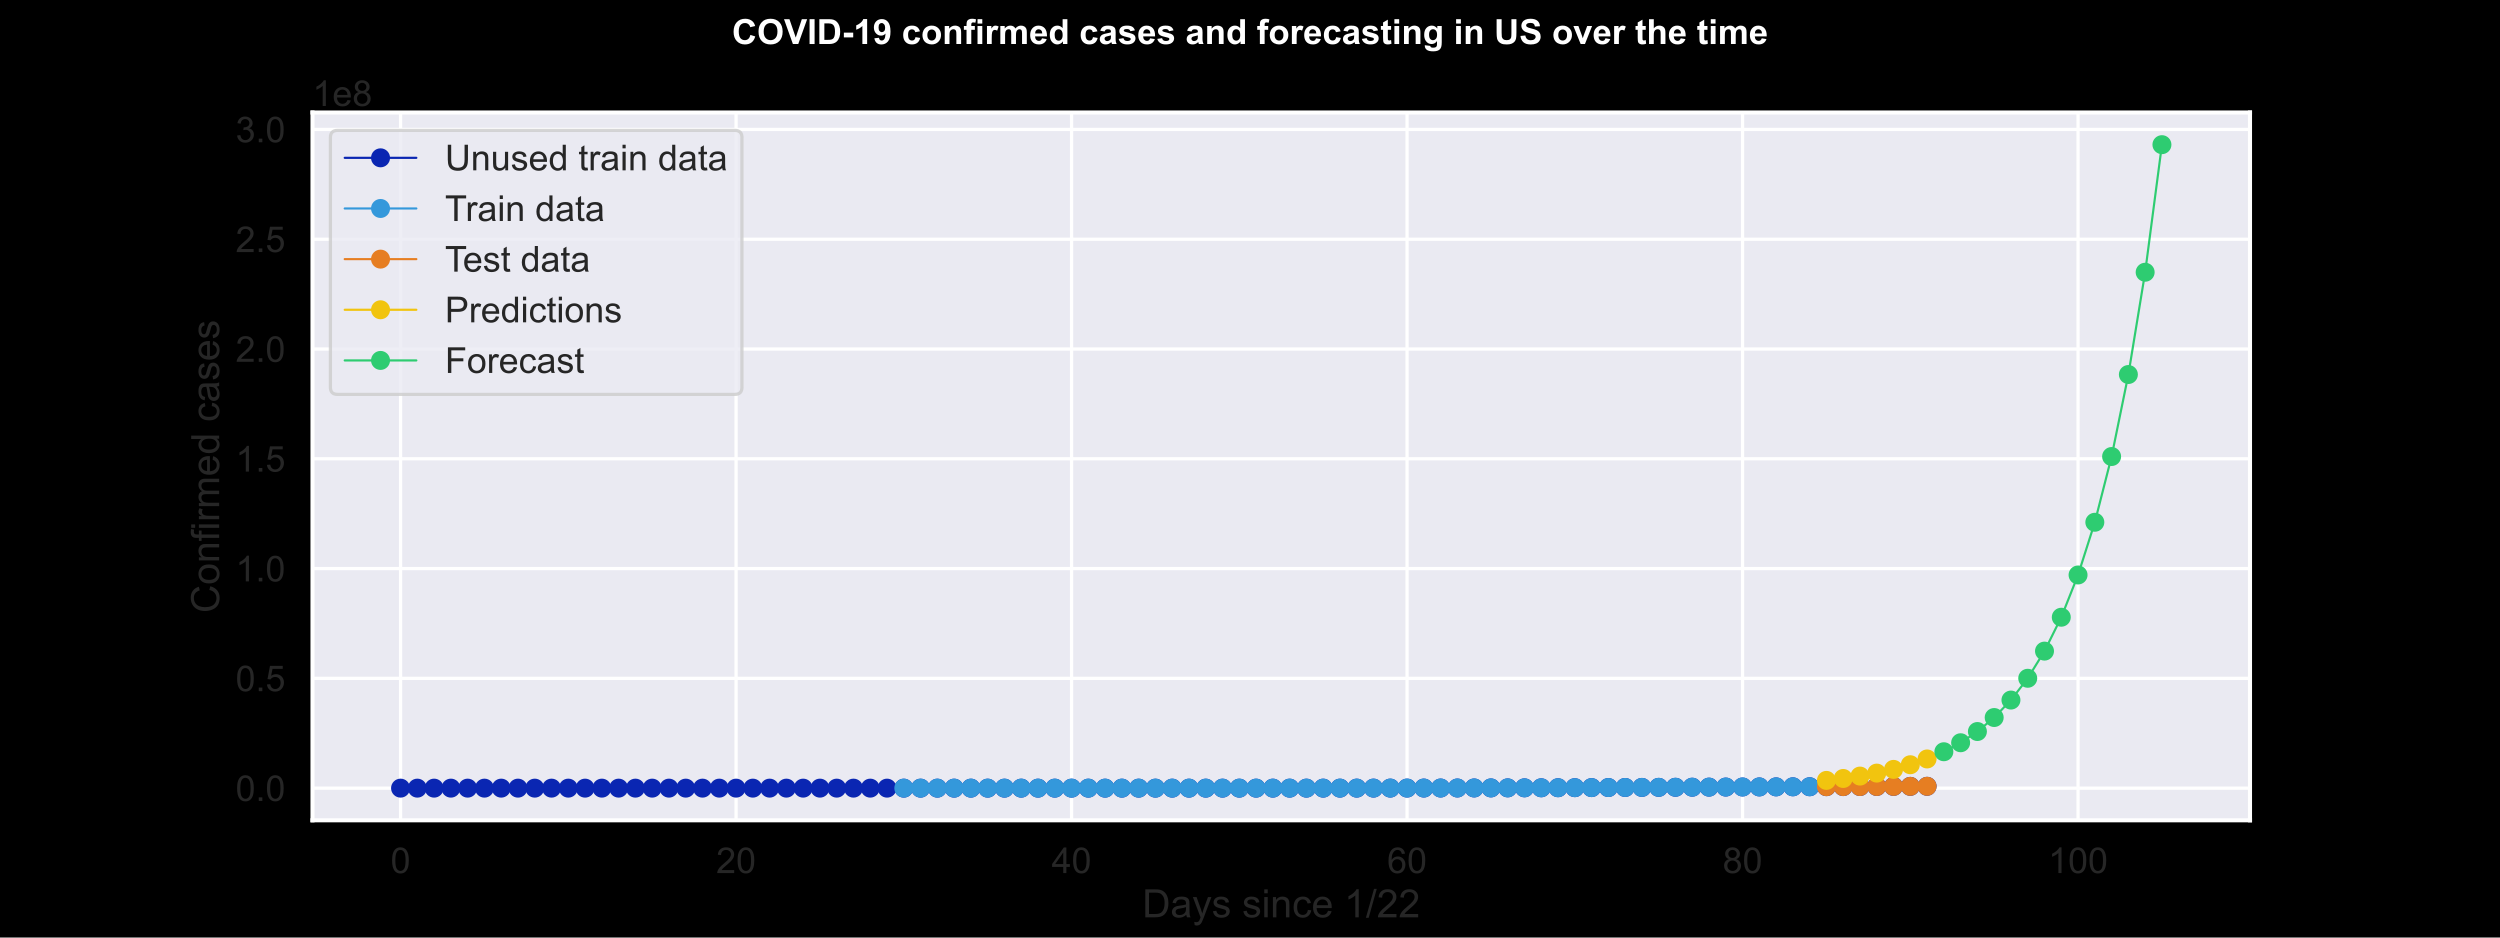 <?xml version="1.0" encoding="utf-8" standalone="no"?>
<!DOCTYPE svg PUBLIC "-//W3C//DTD SVG 1.1//EN"
  "http://www.w3.org/Graphics/SVG/1.1/DTD/svg11.dtd">
<!-- Created with matplotlib (https://matplotlib.org/) -->
<svg height="432pt" version="1.1" viewBox="0 0 1152 432" width="1152pt" xmlns="http://www.w3.org/2000/svg" xmlns:xlink="http://www.w3.org/1999/xlink">
 <defs>
  <style type="text/css">
*{stroke-linecap:butt;stroke-linejoin:round;}
  </style>
 </defs>
 <g id="figure_1">
  <g id="patch_1">
   <path d="M 0 432 
L 1152 432 
L 1152 0 
L 0 0 
z
"/>
  </g>
  <g id="axes_1">
   <g id="patch_2">
    <path d="M 144 378 
L 1036.8 378 
L 1036.8 51.84 
L 144 51.84 
z
" style="fill:#eaeaf2;"/>
   </g>
   <g id="matplotlib.axis_1">
    <g id="xtick_1">
     <g id="line2d_1">
      <path clip-path="url(#pc5f004d6b9)" d="M 184.582 378 
L 184.582 51.84 
" style="fill:none;stroke:#ffffff;stroke-linecap:round;stroke-width:1.5;"/>
     </g>
     <g id="text_1">
      <!-- 0 -->
      <defs>
       <path d="M 4.156 35.297 
Q 4.156 48 6.766 55.734 
Q 9.375 63.484 14.516 67.672 
Q 19.672 71.875 27.484 71.875 
Q 33.25 71.875 37.594 69.547 
Q 41.938 67.234 44.766 62.859 
Q 47.609 58.5 49.219 52.219 
Q 50.828 45.953 50.828 35.297 
Q 50.828 22.703 48.234 14.969 
Q 45.656 7.234 40.5 3 
Q 35.359 -1.219 27.484 -1.219 
Q 17.141 -1.219 11.234 6.203 
Q 4.156 15.141 4.156 35.297 
z
M 13.188 35.297 
Q 13.188 17.672 17.312 11.828 
Q 21.438 6 27.484 6 
Q 33.547 6 37.672 11.859 
Q 41.797 17.719 41.797 35.297 
Q 41.797 52.984 37.672 58.781 
Q 33.547 64.594 27.391 64.594 
Q 21.344 64.594 17.719 59.469 
Q 13.188 52.938 13.188 35.297 
z
" id="ArialMT-48"/>
      </defs>
      <g style="fill:#262626;" transform="translate(179.994 402.31)scale(0.165 -0.165)">
       <use xlink:href="#ArialMT-48"/>
      </g>
     </g>
    </g>
    <g id="xtick_2">
     <g id="line2d_2">
      <path clip-path="url(#pc5f004d6b9)" d="M 339.179 378 
L 339.179 51.84 
" style="fill:none;stroke:#ffffff;stroke-linecap:round;stroke-width:1.5;"/>
     </g>
     <g id="text_2">
      <!-- 20 -->
      <defs>
       <path d="M 50.344 8.453 
L 50.344 0 
L 3.031 0 
Q 2.938 3.172 4.047 6.109 
Q 5.859 10.938 9.828 15.625 
Q 13.812 20.312 21.344 26.469 
Q 33.016 36.031 37.109 41.625 
Q 41.219 47.219 41.219 52.203 
Q 41.219 57.422 37.469 61 
Q 33.734 64.594 27.734 64.594 
Q 21.391 64.594 17.578 60.781 
Q 13.766 56.984 13.719 50.25 
L 4.688 51.172 
Q 5.609 61.281 11.656 66.578 
Q 17.719 71.875 27.938 71.875 
Q 38.234 71.875 44.234 66.156 
Q 50.25 60.453 50.25 52 
Q 50.25 47.703 48.484 43.547 
Q 46.734 39.406 42.656 34.812 
Q 38.578 30.219 29.109 22.219 
Q 21.188 15.578 18.938 13.203 
Q 16.703 10.844 15.234 8.453 
z
" id="ArialMT-50"/>
      </defs>
      <g style="fill:#262626;" transform="translate(330.004 402.31)scale(0.165 -0.165)">
       <use xlink:href="#ArialMT-50"/>
       <use x="55.615" xlink:href="#ArialMT-48"/>
      </g>
     </g>
    </g>
    <g id="xtick_3">
     <g id="line2d_3">
      <path clip-path="url(#pc5f004d6b9)" d="M 493.777 378 
L 493.777 51.84 
" style="fill:none;stroke:#ffffff;stroke-linecap:round;stroke-width:1.5;"/>
     </g>
     <g id="text_3">
      <!-- 40 -->
      <defs>
       <path d="M 32.328 0 
L 32.328 17.141 
L 1.266 17.141 
L 1.266 25.203 
L 33.938 71.578 
L 41.109 71.578 
L 41.109 25.203 
L 50.781 25.203 
L 50.781 17.141 
L 41.109 17.141 
L 41.109 0 
z
M 32.328 25.203 
L 32.328 57.469 
L 9.906 25.203 
z
" id="ArialMT-52"/>
      </defs>
      <g style="fill:#262626;" transform="translate(484.601 402.31)scale(0.165 -0.165)">
       <use xlink:href="#ArialMT-52"/>
       <use x="55.615" xlink:href="#ArialMT-48"/>
      </g>
     </g>
    </g>
    <g id="xtick_4">
     <g id="line2d_4">
      <path clip-path="url(#pc5f004d6b9)" d="M 648.374 378 
L 648.374 51.84 
" style="fill:none;stroke:#ffffff;stroke-linecap:round;stroke-width:1.5;"/>
     </g>
     <g id="text_4">
      <!-- 60 -->
      <defs>
       <path d="M 49.75 54.047 
L 41.016 53.375 
Q 39.844 58.547 37.703 60.891 
Q 34.125 64.656 28.906 64.656 
Q 24.703 64.656 21.531 62.312 
Q 17.391 59.281 14.984 53.469 
Q 12.594 47.656 12.5 36.922 
Q 15.672 41.75 20.266 44.094 
Q 24.859 46.438 29.891 46.438 
Q 38.672 46.438 44.844 39.969 
Q 51.031 33.5 51.031 23.25 
Q 51.031 16.5 48.125 10.719 
Q 45.219 4.938 40.141 1.859 
Q 35.062 -1.219 28.609 -1.219 
Q 17.625 -1.219 10.688 6.859 
Q 3.766 14.938 3.766 33.5 
Q 3.766 54.25 11.422 63.672 
Q 18.109 71.875 29.438 71.875 
Q 37.891 71.875 43.281 67.141 
Q 48.688 62.406 49.75 54.047 
z
M 13.875 23.188 
Q 13.875 18.656 15.797 14.5 
Q 17.719 10.359 21.188 8.172 
Q 24.656 6 28.469 6 
Q 34.031 6 38.031 10.484 
Q 42.047 14.984 42.047 22.703 
Q 42.047 30.125 38.078 34.391 
Q 34.125 38.672 28.125 38.672 
Q 22.172 38.672 18.016 34.391 
Q 13.875 30.125 13.875 23.188 
z
" id="ArialMT-54"/>
      </defs>
      <g style="fill:#262626;" transform="translate(639.198 402.31)scale(0.165 -0.165)">
       <use xlink:href="#ArialMT-54"/>
       <use x="55.615" xlink:href="#ArialMT-48"/>
      </g>
     </g>
    </g>
    <g id="xtick_5">
     <g id="line2d_5">
      <path clip-path="url(#pc5f004d6b9)" d="M 802.971 378 
L 802.971 51.84 
" style="fill:none;stroke:#ffffff;stroke-linecap:round;stroke-width:1.5;"/>
     </g>
     <g id="text_5">
      <!-- 80 -->
      <defs>
       <path d="M 17.672 38.812 
Q 12.203 40.828 9.562 44.531 
Q 6.938 48.25 6.938 53.422 
Q 6.938 61.234 12.547 66.547 
Q 18.172 71.875 27.484 71.875 
Q 36.859 71.875 42.578 66.422 
Q 48.297 60.984 48.297 53.172 
Q 48.297 48.188 45.672 44.5 
Q 43.062 40.828 37.75 38.812 
Q 44.344 36.672 47.781 31.875 
Q 51.219 27.094 51.219 20.453 
Q 51.219 11.281 44.719 5.031 
Q 38.234 -1.219 27.641 -1.219 
Q 17.047 -1.219 10.547 5.047 
Q 4.047 11.328 4.047 20.703 
Q 4.047 27.688 7.594 32.391 
Q 11.141 37.109 17.672 38.812 
z
M 15.922 53.719 
Q 15.922 48.641 19.188 45.406 
Q 22.469 42.188 27.688 42.188 
Q 32.766 42.188 36.016 45.375 
Q 39.266 48.578 39.266 53.219 
Q 39.266 58.062 35.906 61.359 
Q 32.562 64.656 27.594 64.656 
Q 22.562 64.656 19.234 61.422 
Q 15.922 58.203 15.922 53.719 
z
M 13.094 20.656 
Q 13.094 16.891 14.875 13.375 
Q 16.656 9.859 20.172 7.922 
Q 23.688 6 27.734 6 
Q 34.031 6 38.125 10.047 
Q 42.234 14.109 42.234 20.359 
Q 42.234 26.703 38.016 30.859 
Q 33.797 35.016 27.438 35.016 
Q 21.234 35.016 17.156 30.906 
Q 13.094 26.812 13.094 20.656 
z
" id="ArialMT-56"/>
      </defs>
      <g style="fill:#262626;" transform="translate(793.796 402.31)scale(0.165 -0.165)">
       <use xlink:href="#ArialMT-56"/>
       <use x="55.615" xlink:href="#ArialMT-48"/>
      </g>
     </g>
    </g>
    <g id="xtick_6">
     <g id="line2d_6">
      <path clip-path="url(#pc5f004d6b9)" d="M 957.569 378 
L 957.569 51.84 
" style="fill:none;stroke:#ffffff;stroke-linecap:round;stroke-width:1.5;"/>
     </g>
     <g id="text_6">
      <!-- 100 -->
      <defs>
       <path d="M 37.25 0 
L 28.469 0 
L 28.469 56 
Q 25.297 52.984 20.141 49.953 
Q 14.984 46.922 10.891 45.406 
L 10.891 53.906 
Q 18.266 57.375 23.781 62.297 
Q 29.297 67.234 31.594 71.875 
L 37.25 71.875 
z
" id="ArialMT-49"/>
      </defs>
      <g style="fill:#262626;" transform="translate(943.806 402.31)scale(0.165 -0.165)">
       <use xlink:href="#ArialMT-49"/>
       <use x="55.615" xlink:href="#ArialMT-48"/>
       <use x="111.23" xlink:href="#ArialMT-48"/>
      </g>
     </g>
    </g>
    <g id="text_7">
     <!-- Days since 1/22 -->
     <defs>
      <path d="M 7.719 0 
L 7.719 71.578 
L 32.375 71.578 
Q 40.719 71.578 45.125 70.562 
Q 51.266 69.141 55.609 65.438 
Q 61.281 60.641 64.078 53.188 
Q 66.891 45.75 66.891 36.188 
Q 66.891 28.031 64.984 21.734 
Q 63.094 15.438 60.109 11.297 
Q 57.125 7.172 53.578 4.797 
Q 50.047 2.438 45.047 1.219 
Q 40.047 0 33.547 0 
z
M 17.188 8.453 
L 32.469 8.453 
Q 39.547 8.453 43.578 9.766 
Q 47.609 11.078 50 13.484 
Q 53.375 16.844 55.25 22.531 
Q 57.125 28.219 57.125 36.328 
Q 57.125 47.562 53.438 53.594 
Q 49.75 59.625 44.484 61.672 
Q 40.672 63.141 32.234 63.141 
L 17.188 63.141 
z
" id="ArialMT-68"/>
      <path d="M 40.438 6.391 
Q 35.547 2.25 31.031 0.531 
Q 26.516 -1.172 21.344 -1.172 
Q 12.797 -1.172 8.203 3 
Q 3.609 7.172 3.609 13.672 
Q 3.609 17.484 5.344 20.625 
Q 7.078 23.781 9.891 25.688 
Q 12.703 27.594 16.219 28.562 
Q 18.797 29.25 24.031 29.891 
Q 34.672 31.156 39.703 32.906 
Q 39.75 34.719 39.75 35.203 
Q 39.75 40.578 37.25 42.781 
Q 33.891 45.75 27.25 45.75 
Q 21.047 45.75 18.094 43.578 
Q 15.141 41.406 13.719 35.891 
L 5.125 37.062 
Q 6.297 42.578 8.984 45.969 
Q 11.672 49.359 16.75 51.188 
Q 21.828 53.031 28.516 53.031 
Q 35.156 53.031 39.297 51.469 
Q 43.453 49.906 45.406 47.531 
Q 47.359 45.172 48.141 41.547 
Q 48.578 39.312 48.578 33.453 
L 48.578 21.734 
Q 48.578 9.469 49.141 6.219 
Q 49.703 2.984 51.375 0 
L 42.188 0 
Q 40.828 2.734 40.438 6.391 
z
M 39.703 26.031 
Q 34.906 24.078 25.344 22.703 
Q 19.922 21.922 17.672 20.938 
Q 15.438 19.969 14.203 18.094 
Q 12.984 16.219 12.984 13.922 
Q 12.984 10.406 15.641 8.062 
Q 18.312 5.719 23.438 5.719 
Q 28.516 5.719 32.469 7.938 
Q 36.422 10.156 38.281 14.016 
Q 39.703 17 39.703 22.797 
z
" id="ArialMT-97"/>
      <path d="M 6.203 -19.969 
L 5.219 -11.719 
Q 8.109 -12.5 10.25 -12.5 
Q 13.188 -12.5 14.938 -11.516 
Q 16.703 -10.547 17.828 -8.797 
Q 18.656 -7.469 20.516 -2.25 
Q 20.75 -1.516 21.297 -0.094 
L 1.609 51.859 
L 11.078 51.859 
L 21.875 21.828 
Q 23.969 16.109 25.641 9.812 
Q 27.156 15.875 29.25 21.625 
L 40.328 51.859 
L 49.125 51.859 
L 29.391 -0.875 
Q 26.219 -9.422 24.469 -12.641 
Q 22.125 -17 19.094 -19.016 
Q 16.062 -21.047 11.859 -21.047 
Q 9.328 -21.047 6.203 -19.969 
z
" id="ArialMT-121"/>
      <path d="M 3.078 15.484 
L 11.766 16.844 
Q 12.5 11.625 15.844 8.844 
Q 19.188 6.062 25.203 6.062 
Q 31.25 6.062 34.172 8.516 
Q 37.109 10.984 37.109 14.312 
Q 37.109 17.281 34.516 19 
Q 32.719 20.172 25.531 21.969 
Q 15.875 24.422 12.141 26.203 
Q 8.406 27.984 6.469 31.125 
Q 4.547 34.281 4.547 38.094 
Q 4.547 41.547 6.125 44.5 
Q 7.719 47.469 10.453 49.422 
Q 12.5 50.922 16.031 51.969 
Q 19.578 53.031 23.641 53.031 
Q 29.734 53.031 34.344 51.266 
Q 38.969 49.516 41.156 46.5 
Q 43.359 43.5 44.188 38.484 
L 35.594 37.312 
Q 35.016 41.312 32.203 43.547 
Q 29.391 45.797 24.266 45.797 
Q 18.219 45.797 15.625 43.797 
Q 13.031 41.797 13.031 39.109 
Q 13.031 37.406 14.109 36.031 
Q 15.188 34.625 17.484 33.688 
Q 18.797 33.203 25.25 31.453 
Q 34.578 28.953 38.25 27.359 
Q 41.938 25.781 44.031 22.75 
Q 46.141 19.734 46.141 15.234 
Q 46.141 10.844 43.578 6.953 
Q 41.016 3.078 36.172 0.953 
Q 31.344 -1.172 25.25 -1.172 
Q 15.141 -1.172 9.844 3.031 
Q 4.547 7.234 3.078 15.484 
z
" id="ArialMT-115"/>
      <path id="ArialMT-32"/>
      <path d="M 6.641 61.469 
L 6.641 71.578 
L 15.438 71.578 
L 15.438 61.469 
z
M 6.641 0 
L 6.641 51.859 
L 15.438 51.859 
L 15.438 0 
z
" id="ArialMT-105"/>
      <path d="M 6.594 0 
L 6.594 51.859 
L 14.5 51.859 
L 14.5 44.484 
Q 20.219 53.031 31 53.031 
Q 35.688 53.031 39.625 51.344 
Q 43.562 49.656 45.516 46.922 
Q 47.469 44.188 48.25 40.438 
Q 48.734 37.984 48.734 31.891 
L 48.734 0 
L 39.938 0 
L 39.938 31.547 
Q 39.938 36.922 38.906 39.578 
Q 37.891 42.234 35.281 43.812 
Q 32.672 45.406 29.156 45.406 
Q 23.531 45.406 19.453 41.844 
Q 15.375 38.281 15.375 28.328 
L 15.375 0 
z
" id="ArialMT-110"/>
      <path d="M 40.438 19 
L 49.078 17.875 
Q 47.656 8.938 41.812 3.875 
Q 35.984 -1.172 27.484 -1.172 
Q 16.844 -1.172 10.375 5.781 
Q 3.906 12.75 3.906 25.734 
Q 3.906 34.125 6.688 40.422 
Q 9.469 46.734 15.156 49.875 
Q 20.844 53.031 27.547 53.031 
Q 35.984 53.031 41.359 48.75 
Q 46.734 44.484 48.25 36.625 
L 39.703 35.297 
Q 38.484 40.531 35.375 43.156 
Q 32.281 45.797 27.875 45.797 
Q 21.234 45.797 17.078 41.031 
Q 12.938 36.281 12.938 25.984 
Q 12.938 15.531 16.938 10.797 
Q 20.953 6.062 27.391 6.062 
Q 32.562 6.062 36.031 9.234 
Q 39.5 12.406 40.438 19 
z
" id="ArialMT-99"/>
      <path d="M 42.094 16.703 
L 51.172 15.578 
Q 49.031 7.625 43.219 3.219 
Q 37.406 -1.172 28.375 -1.172 
Q 17 -1.172 10.328 5.828 
Q 3.656 12.844 3.656 25.484 
Q 3.656 38.578 10.391 45.797 
Q 17.141 53.031 27.875 53.031 
Q 38.281 53.031 44.875 45.953 
Q 51.469 38.875 51.469 26.031 
Q 51.469 25.25 51.422 23.688 
L 12.75 23.688 
Q 13.234 15.141 17.578 10.594 
Q 21.922 6.062 28.422 6.062 
Q 33.25 6.062 36.672 8.594 
Q 40.094 11.141 42.094 16.703 
z
M 13.234 30.906 
L 42.188 30.906 
Q 41.609 37.453 38.875 40.719 
Q 34.672 45.797 27.984 45.797 
Q 21.922 45.797 17.797 41.75 
Q 13.672 37.703 13.234 30.906 
z
" id="ArialMT-101"/>
      <path d="M 0 -1.219 
L 20.75 72.797 
L 27.781 72.797 
L 7.078 -1.219 
z
" id="ArialMT-47"/>
     </defs>
     <g style="fill:#262626;" transform="translate(526.371 422.693)scale(0.18 -0.18)">
      <use xlink:href="#ArialMT-68"/>
      <use x="72.217" xlink:href="#ArialMT-97"/>
      <use x="127.832" xlink:href="#ArialMT-121"/>
      <use x="177.832" xlink:href="#ArialMT-115"/>
      <use x="227.832" xlink:href="#ArialMT-32"/>
      <use x="255.615" xlink:href="#ArialMT-115"/>
      <use x="305.615" xlink:href="#ArialMT-105"/>
      <use x="327.832" xlink:href="#ArialMT-110"/>
      <use x="383.447" xlink:href="#ArialMT-99"/>
      <use x="433.447" xlink:href="#ArialMT-101"/>
      <use x="489.062" xlink:href="#ArialMT-32"/>
      <use x="516.846" xlink:href="#ArialMT-49"/>
      <use x="572.461" xlink:href="#ArialMT-47"/>
      <use x="600.244" xlink:href="#ArialMT-50"/>
      <use x="655.859" xlink:href="#ArialMT-50"/>
     </g>
    </g>
   </g>
   <g id="matplotlib.axis_2">
    <g id="ytick_1">
     <g id="line2d_7">
      <path clip-path="url(#pc5f004d6b9)" d="M 144 363.175 
L 1036.8 363.175 
" style="fill:none;stroke:#ffffff;stroke-linecap:round;stroke-width:1.5;"/>
     </g>
     <g id="text_8">
      <!-- 0.0 -->
      <defs>
       <path d="M 9.078 0 
L 9.078 10.016 
L 19.094 10.016 
L 19.094 0 
z
" id="ArialMT-46"/>
      </defs>
      <g style="fill:#262626;" transform="translate(108.565 369.08)scale(0.165 -0.165)">
       <use xlink:href="#ArialMT-48"/>
       <use x="55.615" xlink:href="#ArialMT-46"/>
       <use x="83.398" xlink:href="#ArialMT-48"/>
      </g>
     </g>
    </g>
    <g id="ytick_2">
     <g id="line2d_8">
      <path clip-path="url(#pc5f004d6b9)" d="M 144 312.586 
L 1036.8 312.586 
" style="fill:none;stroke:#ffffff;stroke-linecap:round;stroke-width:1.5;"/>
     </g>
     <g id="text_9">
      <!-- 0.5 -->
      <defs>
       <path d="M 4.156 18.75 
L 13.375 19.531 
Q 14.406 12.797 18.141 9.391 
Q 21.875 6 27.156 6 
Q 33.5 6 37.891 10.781 
Q 42.281 15.578 42.281 23.484 
Q 42.281 31 38.062 35.344 
Q 33.844 39.703 27 39.703 
Q 22.75 39.703 19.328 37.766 
Q 15.922 35.844 13.969 32.766 
L 5.719 33.844 
L 12.641 70.609 
L 48.25 70.609 
L 48.25 62.203 
L 19.672 62.203 
L 15.828 42.969 
Q 22.266 47.469 29.344 47.469 
Q 38.719 47.469 45.156 40.969 
Q 51.609 34.469 51.609 24.266 
Q 51.609 14.547 45.953 7.469 
Q 39.062 -1.219 27.156 -1.219 
Q 17.391 -1.219 11.203 4.25 
Q 5.031 9.719 4.156 18.75 
z
" id="ArialMT-53"/>
      </defs>
      <g style="fill:#262626;" transform="translate(108.565 318.492)scale(0.165 -0.165)">
       <use xlink:href="#ArialMT-48"/>
       <use x="55.615" xlink:href="#ArialMT-46"/>
       <use x="83.398" xlink:href="#ArialMT-53"/>
      </g>
     </g>
    </g>
    <g id="ytick_3">
     <g id="line2d_9">
      <path clip-path="url(#pc5f004d6b9)" d="M 144 261.998 
L 1036.8 261.998 
" style="fill:none;stroke:#ffffff;stroke-linecap:round;stroke-width:1.5;"/>
     </g>
     <g id="text_10">
      <!-- 1.0 -->
      <g style="fill:#262626;" transform="translate(108.565 267.904)scale(0.165 -0.165)">
       <use xlink:href="#ArialMT-49"/>
       <use x="55.615" xlink:href="#ArialMT-46"/>
       <use x="83.398" xlink:href="#ArialMT-48"/>
      </g>
     </g>
    </g>
    <g id="ytick_4">
     <g id="line2d_10">
      <path clip-path="url(#pc5f004d6b9)" d="M 144 211.41 
L 1036.8 211.41 
" style="fill:none;stroke:#ffffff;stroke-linecap:round;stroke-width:1.5;"/>
     </g>
     <g id="text_11">
      <!-- 1.5 -->
      <g style="fill:#262626;" transform="translate(108.565 217.315)scale(0.165 -0.165)">
       <use xlink:href="#ArialMT-49"/>
       <use x="55.615" xlink:href="#ArialMT-46"/>
       <use x="83.398" xlink:href="#ArialMT-53"/>
      </g>
     </g>
    </g>
    <g id="ytick_5">
     <g id="line2d_11">
      <path clip-path="url(#pc5f004d6b9)" d="M 144 160.822 
L 1036.8 160.822 
" style="fill:none;stroke:#ffffff;stroke-linecap:round;stroke-width:1.5;"/>
     </g>
     <g id="text_12">
      <!-- 2.0 -->
      <g style="fill:#262626;" transform="translate(108.565 166.727)scale(0.165 -0.165)">
       <use xlink:href="#ArialMT-50"/>
       <use x="55.615" xlink:href="#ArialMT-46"/>
       <use x="83.398" xlink:href="#ArialMT-48"/>
      </g>
     </g>
    </g>
    <g id="ytick_6">
     <g id="line2d_12">
      <path clip-path="url(#pc5f004d6b9)" d="M 144 110.234 
L 1036.8 110.234 
" style="fill:none;stroke:#ffffff;stroke-linecap:round;stroke-width:1.5;"/>
     </g>
     <g id="text_13">
      <!-- 2.5 -->
      <g style="fill:#262626;" transform="translate(108.565 116.139)scale(0.165 -0.165)">
       <use xlink:href="#ArialMT-50"/>
       <use x="55.615" xlink:href="#ArialMT-46"/>
       <use x="83.398" xlink:href="#ArialMT-53"/>
      </g>
     </g>
    </g>
    <g id="ytick_7">
     <g id="line2d_13">
      <path clip-path="url(#pc5f004d6b9)" d="M 144 59.646 
L 1036.8 59.646 
" style="fill:none;stroke:#ffffff;stroke-linecap:round;stroke-width:1.5;"/>
     </g>
     <g id="text_14">
      <!-- 3.0 -->
      <defs>
       <path d="M 4.203 18.891 
L 12.984 20.062 
Q 14.5 12.594 18.141 9.297 
Q 21.781 6 27 6 
Q 33.203 6 37.469 10.297 
Q 41.75 14.594 41.75 20.953 
Q 41.75 27 37.797 30.922 
Q 33.844 34.859 27.734 34.859 
Q 25.25 34.859 21.531 33.891 
L 22.516 41.609 
Q 23.391 41.5 23.922 41.5 
Q 29.547 41.5 34.031 44.422 
Q 38.531 47.359 38.531 53.469 
Q 38.531 58.297 35.25 61.469 
Q 31.984 64.656 26.812 64.656 
Q 21.688 64.656 18.266 61.422 
Q 14.844 58.203 13.875 51.766 
L 5.078 53.328 
Q 6.688 62.156 12.391 67.016 
Q 18.109 71.875 26.609 71.875 
Q 32.469 71.875 37.391 69.359 
Q 42.328 66.844 44.938 62.5 
Q 47.562 58.156 47.562 53.266 
Q 47.562 48.641 45.062 44.828 
Q 42.578 41.016 37.703 38.766 
Q 44.047 37.312 47.562 32.688 
Q 51.078 28.078 51.078 21.141 
Q 51.078 11.766 44.234 5.25 
Q 37.406 -1.266 26.953 -1.266 
Q 17.531 -1.266 11.297 4.344 
Q 5.078 9.969 4.203 18.891 
z
" id="ArialMT-51"/>
      </defs>
      <g style="fill:#262626;" transform="translate(108.565 65.551)scale(0.165 -0.165)">
       <use xlink:href="#ArialMT-51"/>
       <use x="55.615" xlink:href="#ArialMT-46"/>
       <use x="83.398" xlink:href="#ArialMT-48"/>
      </g>
     </g>
    </g>
    <g id="text_15">
     <!-- Confirmed cases -->
     <defs>
      <path d="M 58.797 25.094 
L 68.266 22.703 
Q 65.281 11.031 57.547 4.906 
Q 49.812 -1.219 38.625 -1.219 
Q 27.047 -1.219 19.797 3.484 
Q 12.547 8.203 8.766 17.141 
Q 4.984 26.078 4.984 36.328 
Q 4.984 47.516 9.25 55.828 
Q 13.531 64.156 21.406 68.469 
Q 29.297 72.797 38.766 72.797 
Q 49.516 72.797 56.828 67.328 
Q 64.156 61.859 67.047 51.953 
L 57.719 49.75 
Q 55.219 57.562 50.484 61.125 
Q 45.75 64.703 38.578 64.703 
Q 30.328 64.703 24.781 60.734 
Q 19.234 56.781 16.984 50.109 
Q 14.75 43.453 14.75 36.375 
Q 14.75 27.25 17.406 20.438 
Q 20.062 13.625 25.672 10.25 
Q 31.297 6.891 37.844 6.891 
Q 45.797 6.891 51.312 11.469 
Q 56.844 16.062 58.797 25.094 
z
" id="ArialMT-67"/>
      <path d="M 3.328 25.922 
Q 3.328 40.328 11.328 47.266 
Q 18.016 53.031 27.641 53.031 
Q 38.328 53.031 45.109 46.016 
Q 51.906 39.016 51.906 26.656 
Q 51.906 16.656 48.906 10.906 
Q 45.906 5.172 40.156 2 
Q 34.422 -1.172 27.641 -1.172 
Q 16.75 -1.172 10.031 5.812 
Q 3.328 12.797 3.328 25.922 
z
M 12.359 25.922 
Q 12.359 15.969 16.703 11.016 
Q 21.047 6.062 27.641 6.062 
Q 34.188 6.062 38.531 11.031 
Q 42.875 16.016 42.875 26.219 
Q 42.875 35.844 38.5 40.797 
Q 34.125 45.75 27.641 45.75 
Q 21.047 45.75 16.703 40.812 
Q 12.359 35.891 12.359 25.922 
z
" id="ArialMT-111"/>
      <path d="M 8.688 0 
L 8.688 45.016 
L 0.922 45.016 
L 0.922 51.859 
L 8.688 51.859 
L 8.688 57.375 
Q 8.688 62.594 9.625 65.141 
Q 10.891 68.562 14.078 70.672 
Q 17.281 72.797 23.047 72.797 
Q 26.766 72.797 31.25 71.922 
L 29.938 64.266 
Q 27.203 64.75 24.75 64.75 
Q 20.75 64.75 19.094 63.031 
Q 17.438 61.328 17.438 56.641 
L 17.438 51.859 
L 27.547 51.859 
L 27.547 45.016 
L 17.438 45.016 
L 17.438 0 
z
" id="ArialMT-102"/>
      <path d="M 6.5 0 
L 6.5 51.859 
L 14.406 51.859 
L 14.406 44 
Q 17.438 49.516 20 51.266 
Q 22.562 53.031 25.641 53.031 
Q 30.078 53.031 34.672 50.203 
L 31.641 42.047 
Q 28.422 43.953 25.203 43.953 
Q 22.312 43.953 20.016 42.219 
Q 17.719 40.484 16.75 37.406 
Q 15.281 32.719 15.281 27.156 
L 15.281 0 
z
" id="ArialMT-114"/>
      <path d="M 6.594 0 
L 6.594 51.859 
L 14.453 51.859 
L 14.453 44.578 
Q 16.891 48.391 20.938 50.703 
Q 25 53.031 30.172 53.031 
Q 35.938 53.031 39.625 50.641 
Q 43.312 48.25 44.828 43.953 
Q 50.984 53.031 60.844 53.031 
Q 68.562 53.031 72.703 48.75 
Q 76.859 44.484 76.859 35.594 
L 76.859 0 
L 68.109 0 
L 68.109 32.672 
Q 68.109 37.938 67.25 40.25 
Q 66.406 42.578 64.156 43.984 
Q 61.922 45.406 58.891 45.406 
Q 53.422 45.406 49.797 41.766 
Q 46.188 38.141 46.188 30.125 
L 46.188 0 
L 37.406 0 
L 37.406 33.688 
Q 37.406 39.547 35.25 42.469 
Q 33.109 45.406 28.219 45.406 
Q 24.516 45.406 21.359 43.453 
Q 18.219 41.5 16.797 37.734 
Q 15.375 33.984 15.375 26.906 
L 15.375 0 
z
" id="ArialMT-109"/>
      <path d="M 40.234 0 
L 40.234 6.547 
Q 35.297 -1.172 25.734 -1.172 
Q 19.531 -1.172 14.328 2.25 
Q 9.125 5.672 6.266 11.797 
Q 3.422 17.922 3.422 25.875 
Q 3.422 33.641 6 39.969 
Q 8.594 46.297 13.766 49.656 
Q 18.953 53.031 25.344 53.031 
Q 30.031 53.031 33.688 51.047 
Q 37.359 49.078 39.656 45.906 
L 39.656 71.578 
L 48.391 71.578 
L 48.391 0 
z
M 12.453 25.875 
Q 12.453 15.922 16.641 10.984 
Q 20.844 6.062 26.562 6.062 
Q 32.328 6.062 36.344 10.766 
Q 40.375 15.484 40.375 25.141 
Q 40.375 35.797 36.266 40.766 
Q 32.172 45.75 26.172 45.75 
Q 20.312 45.75 16.375 40.969 
Q 12.453 36.188 12.453 25.875 
z
" id="ArialMT-100"/>
     </defs>
     <g style="fill:#262626;" transform="translate(100.987 282.442)rotate(-90)scale(0.18 -0.18)">
      <use xlink:href="#ArialMT-67"/>
      <use x="72.217" xlink:href="#ArialMT-111"/>
      <use x="127.832" xlink:href="#ArialMT-110"/>
      <use x="183.447" xlink:href="#ArialMT-102"/>
      <use x="211.23" xlink:href="#ArialMT-105"/>
      <use x="233.447" xlink:href="#ArialMT-114"/>
      <use x="266.748" xlink:href="#ArialMT-109"/>
      <use x="350.049" xlink:href="#ArialMT-101"/>
      <use x="405.664" xlink:href="#ArialMT-100"/>
      <use x="461.279" xlink:href="#ArialMT-32"/>
      <use x="489.062" xlink:href="#ArialMT-99"/>
      <use x="539.062" xlink:href="#ArialMT-97"/>
      <use x="594.678" xlink:href="#ArialMT-115"/>
      <use x="644.678" xlink:href="#ArialMT-101"/>
      <use x="700.293" xlink:href="#ArialMT-115"/>
     </g>
    </g>
    <g id="text_16">
     <!-- 1e8 -->
     <g style="fill:#262626;" transform="translate(144 48.84)scale(0.165 -0.165)">
      <use xlink:href="#ArialMT-49"/>
      <use x="55.615" xlink:href="#ArialMT-101"/>
      <use x="111.23" xlink:href="#ArialMT-56"/>
     </g>
    </g>
   </g>
   <g id="line2d_14">
    <path clip-path="url(#pc5f004d6b9)" d="M 184.582 363.175 
L 192.312 363.175 
L 200.042 363.175 
L 207.771 363.175 
L 215.501 363.175 
L 223.231 363.175 
L 230.961 363.175 
L 238.691 363.175 
L 246.421 363.175 
L 254.151 363.175 
L 261.881 363.175 
L 269.61 363.175 
L 277.34 363.175 
L 285.07 363.175 
L 292.8 363.175 
L 300.53 363.175 
L 308.26 363.175 
L 315.99 363.175 
L 323.719 363.175 
L 331.449 363.175 
L 339.179 363.175 
L 346.909 363.175 
L 354.639 363.175 
L 362.369 363.175 
L 370.099 363.175 
L 377.829 363.175 
L 385.558 363.175 
L 393.288 363.175 
L 401.018 363.175 
L 408.748 363.175 
L 416.478 363.175 
L 424.208 363.175 
L 431.938 363.175 
L 439.668 363.174 
L 447.397 363.174 
L 455.127 363.174 
L 462.857 363.174 
L 470.587 363.174 
L 478.317 363.174 
L 486.047 363.174 
L 493.777 363.174 
L 501.506 363.174 
L 509.236 363.174 
L 516.966 363.174 
L 524.696 363.174 
L 532.426 363.174 
L 540.156 363.174 
L 547.886 363.174 
L 555.616 363.174 
L 563.345 363.173 
L 571.075 363.173 
L 578.805 363.172 
L 586.535 363.172 
L 594.265 363.171 
L 601.995 363.17 
L 609.725 363.168 
L 617.455 363.167 
L 625.184 363.161 
L 632.914 363.155 
L 640.644 363.149 
L 648.374 363.141 
L 656.104 363.13 
L 663.834 363.12 
L 671.564 363.108 
L 679.294 363.09 
L 687.023 363.072 
L 694.753 363.052 
L 702.483 363.032 
L 710.213 363.011 
L 717.943 362.984 
L 725.673 362.959 
L 733.403 362.928 
L 741.132 362.896 
L 748.862 362.862 
L 756.592 362.834 
L 764.322 362.804 
L 772.052 362.773 
L 779.782 362.741 
L 787.512 362.706 
L 795.242 362.672 
L 802.971 362.642 
L 810.701 362.613 
L 818.431 362.587 
L 826.161 362.56 
L 833.891 362.531 
L 841.621 362.499 
L 849.351 362.467 
L 857.081 362.434 
L 864.81 362.407 
L 872.54 362.381 
L 880.27 362.353 
L 888 362.325 
" style="fill:none;stroke:#0a26b2;stroke-linecap:round;"/>
    <defs>
     <path d="M 0 4 
C 1.061 4 2.078 3.579 2.828 2.828 
C 3.579 2.078 4 1.061 4 0 
C 4 -1.061 3.579 -2.078 2.828 -2.828 
C 2.078 -3.579 1.061 -4 0 -4 
C -1.061 -4 -2.078 -3.579 -2.828 -2.828 
C -3.579 -2.078 -4 -1.061 -4 0 
C -4 1.061 -3.579 2.078 -2.828 2.828 
C -2.078 3.579 -1.061 4 0 4 
z
" id="m09bd60fd62" style="stroke:#0a26b2;stroke-width:0.75;"/>
    </defs>
    <g clip-path="url(#pc5f004d6b9)">
     <use style="fill:#0a26b2;stroke:#0a26b2;stroke-width:0.75;" x="184.582" xlink:href="#m09bd60fd62" y="363.175"/>
     <use style="fill:#0a26b2;stroke:#0a26b2;stroke-width:0.75;" x="192.312" xlink:href="#m09bd60fd62" y="363.175"/>
     <use style="fill:#0a26b2;stroke:#0a26b2;stroke-width:0.75;" x="200.042" xlink:href="#m09bd60fd62" y="363.175"/>
     <use style="fill:#0a26b2;stroke:#0a26b2;stroke-width:0.75;" x="207.771" xlink:href="#m09bd60fd62" y="363.175"/>
     <use style="fill:#0a26b2;stroke:#0a26b2;stroke-width:0.75;" x="215.501" xlink:href="#m09bd60fd62" y="363.175"/>
     <use style="fill:#0a26b2;stroke:#0a26b2;stroke-width:0.75;" x="223.231" xlink:href="#m09bd60fd62" y="363.175"/>
     <use style="fill:#0a26b2;stroke:#0a26b2;stroke-width:0.75;" x="230.961" xlink:href="#m09bd60fd62" y="363.175"/>
     <use style="fill:#0a26b2;stroke:#0a26b2;stroke-width:0.75;" x="238.691" xlink:href="#m09bd60fd62" y="363.175"/>
     <use style="fill:#0a26b2;stroke:#0a26b2;stroke-width:0.75;" x="246.421" xlink:href="#m09bd60fd62" y="363.175"/>
     <use style="fill:#0a26b2;stroke:#0a26b2;stroke-width:0.75;" x="254.151" xlink:href="#m09bd60fd62" y="363.175"/>
     <use style="fill:#0a26b2;stroke:#0a26b2;stroke-width:0.75;" x="261.881" xlink:href="#m09bd60fd62" y="363.175"/>
     <use style="fill:#0a26b2;stroke:#0a26b2;stroke-width:0.75;" x="269.61" xlink:href="#m09bd60fd62" y="363.175"/>
     <use style="fill:#0a26b2;stroke:#0a26b2;stroke-width:0.75;" x="277.34" xlink:href="#m09bd60fd62" y="363.175"/>
     <use style="fill:#0a26b2;stroke:#0a26b2;stroke-width:0.75;" x="285.07" xlink:href="#m09bd60fd62" y="363.175"/>
     <use style="fill:#0a26b2;stroke:#0a26b2;stroke-width:0.75;" x="292.8" xlink:href="#m09bd60fd62" y="363.175"/>
     <use style="fill:#0a26b2;stroke:#0a26b2;stroke-width:0.75;" x="300.53" xlink:href="#m09bd60fd62" y="363.175"/>
     <use style="fill:#0a26b2;stroke:#0a26b2;stroke-width:0.75;" x="308.26" xlink:href="#m09bd60fd62" y="363.175"/>
     <use style="fill:#0a26b2;stroke:#0a26b2;stroke-width:0.75;" x="315.99" xlink:href="#m09bd60fd62" y="363.175"/>
     <use style="fill:#0a26b2;stroke:#0a26b2;stroke-width:0.75;" x="323.719" xlink:href="#m09bd60fd62" y="363.175"/>
     <use style="fill:#0a26b2;stroke:#0a26b2;stroke-width:0.75;" x="331.449" xlink:href="#m09bd60fd62" y="363.175"/>
     <use style="fill:#0a26b2;stroke:#0a26b2;stroke-width:0.75;" x="339.179" xlink:href="#m09bd60fd62" y="363.175"/>
     <use style="fill:#0a26b2;stroke:#0a26b2;stroke-width:0.75;" x="346.909" xlink:href="#m09bd60fd62" y="363.175"/>
     <use style="fill:#0a26b2;stroke:#0a26b2;stroke-width:0.75;" x="354.639" xlink:href="#m09bd60fd62" y="363.175"/>
     <use style="fill:#0a26b2;stroke:#0a26b2;stroke-width:0.75;" x="362.369" xlink:href="#m09bd60fd62" y="363.175"/>
     <use style="fill:#0a26b2;stroke:#0a26b2;stroke-width:0.75;" x="370.099" xlink:href="#m09bd60fd62" y="363.175"/>
     <use style="fill:#0a26b2;stroke:#0a26b2;stroke-width:0.75;" x="377.829" xlink:href="#m09bd60fd62" y="363.175"/>
     <use style="fill:#0a26b2;stroke:#0a26b2;stroke-width:0.75;" x="385.558" xlink:href="#m09bd60fd62" y="363.175"/>
     <use style="fill:#0a26b2;stroke:#0a26b2;stroke-width:0.75;" x="393.288" xlink:href="#m09bd60fd62" y="363.175"/>
     <use style="fill:#0a26b2;stroke:#0a26b2;stroke-width:0.75;" x="401.018" xlink:href="#m09bd60fd62" y="363.175"/>
     <use style="fill:#0a26b2;stroke:#0a26b2;stroke-width:0.75;" x="408.748" xlink:href="#m09bd60fd62" y="363.175"/>
     <use style="fill:#0a26b2;stroke:#0a26b2;stroke-width:0.75;" x="416.478" xlink:href="#m09bd60fd62" y="363.175"/>
     <use style="fill:#0a26b2;stroke:#0a26b2;stroke-width:0.75;" x="424.208" xlink:href="#m09bd60fd62" y="363.175"/>
     <use style="fill:#0a26b2;stroke:#0a26b2;stroke-width:0.75;" x="431.938" xlink:href="#m09bd60fd62" y="363.175"/>
     <use style="fill:#0a26b2;stroke:#0a26b2;stroke-width:0.75;" x="439.668" xlink:href="#m09bd60fd62" y="363.174"/>
     <use style="fill:#0a26b2;stroke:#0a26b2;stroke-width:0.75;" x="447.397" xlink:href="#m09bd60fd62" y="363.174"/>
     <use style="fill:#0a26b2;stroke:#0a26b2;stroke-width:0.75;" x="455.127" xlink:href="#m09bd60fd62" y="363.174"/>
     <use style="fill:#0a26b2;stroke:#0a26b2;stroke-width:0.75;" x="462.857" xlink:href="#m09bd60fd62" y="363.174"/>
     <use style="fill:#0a26b2;stroke:#0a26b2;stroke-width:0.75;" x="470.587" xlink:href="#m09bd60fd62" y="363.174"/>
     <use style="fill:#0a26b2;stroke:#0a26b2;stroke-width:0.75;" x="478.317" xlink:href="#m09bd60fd62" y="363.174"/>
     <use style="fill:#0a26b2;stroke:#0a26b2;stroke-width:0.75;" x="486.047" xlink:href="#m09bd60fd62" y="363.174"/>
     <use style="fill:#0a26b2;stroke:#0a26b2;stroke-width:0.75;" x="493.777" xlink:href="#m09bd60fd62" y="363.174"/>
     <use style="fill:#0a26b2;stroke:#0a26b2;stroke-width:0.75;" x="501.506" xlink:href="#m09bd60fd62" y="363.174"/>
     <use style="fill:#0a26b2;stroke:#0a26b2;stroke-width:0.75;" x="509.236" xlink:href="#m09bd60fd62" y="363.174"/>
     <use style="fill:#0a26b2;stroke:#0a26b2;stroke-width:0.75;" x="516.966" xlink:href="#m09bd60fd62" y="363.174"/>
     <use style="fill:#0a26b2;stroke:#0a26b2;stroke-width:0.75;" x="524.696" xlink:href="#m09bd60fd62" y="363.174"/>
     <use style="fill:#0a26b2;stroke:#0a26b2;stroke-width:0.75;" x="532.426" xlink:href="#m09bd60fd62" y="363.174"/>
     <use style="fill:#0a26b2;stroke:#0a26b2;stroke-width:0.75;" x="540.156" xlink:href="#m09bd60fd62" y="363.174"/>
     <use style="fill:#0a26b2;stroke:#0a26b2;stroke-width:0.75;" x="547.886" xlink:href="#m09bd60fd62" y="363.174"/>
     <use style="fill:#0a26b2;stroke:#0a26b2;stroke-width:0.75;" x="555.616" xlink:href="#m09bd60fd62" y="363.174"/>
     <use style="fill:#0a26b2;stroke:#0a26b2;stroke-width:0.75;" x="563.345" xlink:href="#m09bd60fd62" y="363.173"/>
     <use style="fill:#0a26b2;stroke:#0a26b2;stroke-width:0.75;" x="571.075" xlink:href="#m09bd60fd62" y="363.173"/>
     <use style="fill:#0a26b2;stroke:#0a26b2;stroke-width:0.75;" x="578.805" xlink:href="#m09bd60fd62" y="363.172"/>
     <use style="fill:#0a26b2;stroke:#0a26b2;stroke-width:0.75;" x="586.535" xlink:href="#m09bd60fd62" y="363.172"/>
     <use style="fill:#0a26b2;stroke:#0a26b2;stroke-width:0.75;" x="594.265" xlink:href="#m09bd60fd62" y="363.171"/>
     <use style="fill:#0a26b2;stroke:#0a26b2;stroke-width:0.75;" x="601.995" xlink:href="#m09bd60fd62" y="363.17"/>
     <use style="fill:#0a26b2;stroke:#0a26b2;stroke-width:0.75;" x="609.725" xlink:href="#m09bd60fd62" y="363.168"/>
     <use style="fill:#0a26b2;stroke:#0a26b2;stroke-width:0.75;" x="617.455" xlink:href="#m09bd60fd62" y="363.167"/>
     <use style="fill:#0a26b2;stroke:#0a26b2;stroke-width:0.75;" x="625.184" xlink:href="#m09bd60fd62" y="363.161"/>
     <use style="fill:#0a26b2;stroke:#0a26b2;stroke-width:0.75;" x="632.914" xlink:href="#m09bd60fd62" y="363.155"/>
     <use style="fill:#0a26b2;stroke:#0a26b2;stroke-width:0.75;" x="640.644" xlink:href="#m09bd60fd62" y="363.149"/>
     <use style="fill:#0a26b2;stroke:#0a26b2;stroke-width:0.75;" x="648.374" xlink:href="#m09bd60fd62" y="363.141"/>
     <use style="fill:#0a26b2;stroke:#0a26b2;stroke-width:0.75;" x="656.104" xlink:href="#m09bd60fd62" y="363.13"/>
     <use style="fill:#0a26b2;stroke:#0a26b2;stroke-width:0.75;" x="663.834" xlink:href="#m09bd60fd62" y="363.12"/>
     <use style="fill:#0a26b2;stroke:#0a26b2;stroke-width:0.75;" x="671.564" xlink:href="#m09bd60fd62" y="363.108"/>
     <use style="fill:#0a26b2;stroke:#0a26b2;stroke-width:0.75;" x="679.294" xlink:href="#m09bd60fd62" y="363.09"/>
     <use style="fill:#0a26b2;stroke:#0a26b2;stroke-width:0.75;" x="687.023" xlink:href="#m09bd60fd62" y="363.072"/>
     <use style="fill:#0a26b2;stroke:#0a26b2;stroke-width:0.75;" x="694.753" xlink:href="#m09bd60fd62" y="363.052"/>
     <use style="fill:#0a26b2;stroke:#0a26b2;stroke-width:0.75;" x="702.483" xlink:href="#m09bd60fd62" y="363.032"/>
     <use style="fill:#0a26b2;stroke:#0a26b2;stroke-width:0.75;" x="710.213" xlink:href="#m09bd60fd62" y="363.011"/>
     <use style="fill:#0a26b2;stroke:#0a26b2;stroke-width:0.75;" x="717.943" xlink:href="#m09bd60fd62" y="362.984"/>
     <use style="fill:#0a26b2;stroke:#0a26b2;stroke-width:0.75;" x="725.673" xlink:href="#m09bd60fd62" y="362.959"/>
     <use style="fill:#0a26b2;stroke:#0a26b2;stroke-width:0.75;" x="733.403" xlink:href="#m09bd60fd62" y="362.928"/>
     <use style="fill:#0a26b2;stroke:#0a26b2;stroke-width:0.75;" x="741.132" xlink:href="#m09bd60fd62" y="362.896"/>
     <use style="fill:#0a26b2;stroke:#0a26b2;stroke-width:0.75;" x="748.862" xlink:href="#m09bd60fd62" y="362.862"/>
     <use style="fill:#0a26b2;stroke:#0a26b2;stroke-width:0.75;" x="756.592" xlink:href="#m09bd60fd62" y="362.834"/>
     <use style="fill:#0a26b2;stroke:#0a26b2;stroke-width:0.75;" x="764.322" xlink:href="#m09bd60fd62" y="362.804"/>
     <use style="fill:#0a26b2;stroke:#0a26b2;stroke-width:0.75;" x="772.052" xlink:href="#m09bd60fd62" y="362.773"/>
     <use style="fill:#0a26b2;stroke:#0a26b2;stroke-width:0.75;" x="779.782" xlink:href="#m09bd60fd62" y="362.741"/>
     <use style="fill:#0a26b2;stroke:#0a26b2;stroke-width:0.75;" x="787.512" xlink:href="#m09bd60fd62" y="362.706"/>
     <use style="fill:#0a26b2;stroke:#0a26b2;stroke-width:0.75;" x="795.242" xlink:href="#m09bd60fd62" y="362.672"/>
     <use style="fill:#0a26b2;stroke:#0a26b2;stroke-width:0.75;" x="802.971" xlink:href="#m09bd60fd62" y="362.642"/>
     <use style="fill:#0a26b2;stroke:#0a26b2;stroke-width:0.75;" x="810.701" xlink:href="#m09bd60fd62" y="362.613"/>
     <use style="fill:#0a26b2;stroke:#0a26b2;stroke-width:0.75;" x="818.431" xlink:href="#m09bd60fd62" y="362.587"/>
     <use style="fill:#0a26b2;stroke:#0a26b2;stroke-width:0.75;" x="826.161" xlink:href="#m09bd60fd62" y="362.56"/>
     <use style="fill:#0a26b2;stroke:#0a26b2;stroke-width:0.75;" x="833.891" xlink:href="#m09bd60fd62" y="362.531"/>
     <use style="fill:#0a26b2;stroke:#0a26b2;stroke-width:0.75;" x="841.621" xlink:href="#m09bd60fd62" y="362.499"/>
     <use style="fill:#0a26b2;stroke:#0a26b2;stroke-width:0.75;" x="849.351" xlink:href="#m09bd60fd62" y="362.467"/>
     <use style="fill:#0a26b2;stroke:#0a26b2;stroke-width:0.75;" x="857.081" xlink:href="#m09bd60fd62" y="362.434"/>
     <use style="fill:#0a26b2;stroke:#0a26b2;stroke-width:0.75;" x="864.81" xlink:href="#m09bd60fd62" y="362.407"/>
     <use style="fill:#0a26b2;stroke:#0a26b2;stroke-width:0.75;" x="872.54" xlink:href="#m09bd60fd62" y="362.381"/>
     <use style="fill:#0a26b2;stroke:#0a26b2;stroke-width:0.75;" x="880.27" xlink:href="#m09bd60fd62" y="362.353"/>
     <use style="fill:#0a26b2;stroke:#0a26b2;stroke-width:0.75;" x="888" xlink:href="#m09bd60fd62" y="362.325"/>
    </g>
   </g>
   <g id="line2d_15">
    <path clip-path="url(#pc5f004d6b9)" d="M 416.478 363.175 
L 424.208 363.175 
L 431.938 363.175 
L 439.668 363.174 
L 447.397 363.174 
L 455.127 363.174 
L 462.857 363.174 
L 470.587 363.174 
L 478.317 363.174 
L 486.047 363.174 
L 493.777 363.174 
L 501.506 363.174 
L 509.236 363.174 
L 516.966 363.174 
L 524.696 363.174 
L 532.426 363.174 
L 540.156 363.174 
L 547.886 363.174 
L 555.616 363.174 
L 563.345 363.173 
L 571.075 363.173 
L 578.805 363.172 
L 586.535 363.172 
L 594.265 363.171 
L 601.995 363.17 
L 609.725 363.168 
L 617.455 363.167 
L 625.184 363.161 
L 632.914 363.155 
L 640.644 363.149 
L 648.374 363.141 
L 656.104 363.13 
L 663.834 363.12 
L 671.564 363.108 
L 679.294 363.09 
L 687.023 363.072 
L 694.753 363.052 
L 702.483 363.032 
L 710.213 363.011 
L 717.943 362.984 
L 725.673 362.959 
L 733.403 362.928 
L 741.132 362.896 
L 748.862 362.862 
L 756.592 362.834 
L 764.322 362.804 
L 772.052 362.773 
L 779.782 362.741 
L 787.512 362.706 
L 795.242 362.672 
L 802.971 362.642 
L 810.701 362.613 
L 818.431 362.587 
L 826.161 362.56 
L 833.891 362.531 
" style="fill:none;stroke:#3498db;stroke-linecap:round;"/>
    <defs>
     <path d="M 0 4 
C 1.061 4 2.078 3.579 2.828 2.828 
C 3.579 2.078 4 1.061 4 0 
C 4 -1.061 3.579 -2.078 2.828 -2.828 
C 2.078 -3.579 1.061 -4 0 -4 
C -1.061 -4 -2.078 -3.579 -2.828 -2.828 
C -3.579 -2.078 -4 -1.061 -4 0 
C -4 1.061 -3.579 2.078 -2.828 2.828 
C -2.078 3.579 -1.061 4 0 4 
z
" id="m47aadcfc7d" style="stroke:#3498db;stroke-width:0.75;"/>
    </defs>
    <g clip-path="url(#pc5f004d6b9)">
     <use style="fill:#3498db;stroke:#3498db;stroke-width:0.75;" x="416.478" xlink:href="#m47aadcfc7d" y="363.175"/>
     <use style="fill:#3498db;stroke:#3498db;stroke-width:0.75;" x="424.208" xlink:href="#m47aadcfc7d" y="363.175"/>
     <use style="fill:#3498db;stroke:#3498db;stroke-width:0.75;" x="431.938" xlink:href="#m47aadcfc7d" y="363.175"/>
     <use style="fill:#3498db;stroke:#3498db;stroke-width:0.75;" x="439.668" xlink:href="#m47aadcfc7d" y="363.174"/>
     <use style="fill:#3498db;stroke:#3498db;stroke-width:0.75;" x="447.397" xlink:href="#m47aadcfc7d" y="363.174"/>
     <use style="fill:#3498db;stroke:#3498db;stroke-width:0.75;" x="455.127" xlink:href="#m47aadcfc7d" y="363.174"/>
     <use style="fill:#3498db;stroke:#3498db;stroke-width:0.75;" x="462.857" xlink:href="#m47aadcfc7d" y="363.174"/>
     <use style="fill:#3498db;stroke:#3498db;stroke-width:0.75;" x="470.587" xlink:href="#m47aadcfc7d" y="363.174"/>
     <use style="fill:#3498db;stroke:#3498db;stroke-width:0.75;" x="478.317" xlink:href="#m47aadcfc7d" y="363.174"/>
     <use style="fill:#3498db;stroke:#3498db;stroke-width:0.75;" x="486.047" xlink:href="#m47aadcfc7d" y="363.174"/>
     <use style="fill:#3498db;stroke:#3498db;stroke-width:0.75;" x="493.777" xlink:href="#m47aadcfc7d" y="363.174"/>
     <use style="fill:#3498db;stroke:#3498db;stroke-width:0.75;" x="501.506" xlink:href="#m47aadcfc7d" y="363.174"/>
     <use style="fill:#3498db;stroke:#3498db;stroke-width:0.75;" x="509.236" xlink:href="#m47aadcfc7d" y="363.174"/>
     <use style="fill:#3498db;stroke:#3498db;stroke-width:0.75;" x="516.966" xlink:href="#m47aadcfc7d" y="363.174"/>
     <use style="fill:#3498db;stroke:#3498db;stroke-width:0.75;" x="524.696" xlink:href="#m47aadcfc7d" y="363.174"/>
     <use style="fill:#3498db;stroke:#3498db;stroke-width:0.75;" x="532.426" xlink:href="#m47aadcfc7d" y="363.174"/>
     <use style="fill:#3498db;stroke:#3498db;stroke-width:0.75;" x="540.156" xlink:href="#m47aadcfc7d" y="363.174"/>
     <use style="fill:#3498db;stroke:#3498db;stroke-width:0.75;" x="547.886" xlink:href="#m47aadcfc7d" y="363.174"/>
     <use style="fill:#3498db;stroke:#3498db;stroke-width:0.75;" x="555.616" xlink:href="#m47aadcfc7d" y="363.174"/>
     <use style="fill:#3498db;stroke:#3498db;stroke-width:0.75;" x="563.345" xlink:href="#m47aadcfc7d" y="363.173"/>
     <use style="fill:#3498db;stroke:#3498db;stroke-width:0.75;" x="571.075" xlink:href="#m47aadcfc7d" y="363.173"/>
     <use style="fill:#3498db;stroke:#3498db;stroke-width:0.75;" x="578.805" xlink:href="#m47aadcfc7d" y="363.172"/>
     <use style="fill:#3498db;stroke:#3498db;stroke-width:0.75;" x="586.535" xlink:href="#m47aadcfc7d" y="363.172"/>
     <use style="fill:#3498db;stroke:#3498db;stroke-width:0.75;" x="594.265" xlink:href="#m47aadcfc7d" y="363.171"/>
     <use style="fill:#3498db;stroke:#3498db;stroke-width:0.75;" x="601.995" xlink:href="#m47aadcfc7d" y="363.17"/>
     <use style="fill:#3498db;stroke:#3498db;stroke-width:0.75;" x="609.725" xlink:href="#m47aadcfc7d" y="363.168"/>
     <use style="fill:#3498db;stroke:#3498db;stroke-width:0.75;" x="617.455" xlink:href="#m47aadcfc7d" y="363.167"/>
     <use style="fill:#3498db;stroke:#3498db;stroke-width:0.75;" x="625.184" xlink:href="#m47aadcfc7d" y="363.161"/>
     <use style="fill:#3498db;stroke:#3498db;stroke-width:0.75;" x="632.914" xlink:href="#m47aadcfc7d" y="363.155"/>
     <use style="fill:#3498db;stroke:#3498db;stroke-width:0.75;" x="640.644" xlink:href="#m47aadcfc7d" y="363.149"/>
     <use style="fill:#3498db;stroke:#3498db;stroke-width:0.75;" x="648.374" xlink:href="#m47aadcfc7d" y="363.141"/>
     <use style="fill:#3498db;stroke:#3498db;stroke-width:0.75;" x="656.104" xlink:href="#m47aadcfc7d" y="363.13"/>
     <use style="fill:#3498db;stroke:#3498db;stroke-width:0.75;" x="663.834" xlink:href="#m47aadcfc7d" y="363.12"/>
     <use style="fill:#3498db;stroke:#3498db;stroke-width:0.75;" x="671.564" xlink:href="#m47aadcfc7d" y="363.108"/>
     <use style="fill:#3498db;stroke:#3498db;stroke-width:0.75;" x="679.294" xlink:href="#m47aadcfc7d" y="363.09"/>
     <use style="fill:#3498db;stroke:#3498db;stroke-width:0.75;" x="687.023" xlink:href="#m47aadcfc7d" y="363.072"/>
     <use style="fill:#3498db;stroke:#3498db;stroke-width:0.75;" x="694.753" xlink:href="#m47aadcfc7d" y="363.052"/>
     <use style="fill:#3498db;stroke:#3498db;stroke-width:0.75;" x="702.483" xlink:href="#m47aadcfc7d" y="363.032"/>
     <use style="fill:#3498db;stroke:#3498db;stroke-width:0.75;" x="710.213" xlink:href="#m47aadcfc7d" y="363.011"/>
     <use style="fill:#3498db;stroke:#3498db;stroke-width:0.75;" x="717.943" xlink:href="#m47aadcfc7d" y="362.984"/>
     <use style="fill:#3498db;stroke:#3498db;stroke-width:0.75;" x="725.673" xlink:href="#m47aadcfc7d" y="362.959"/>
     <use style="fill:#3498db;stroke:#3498db;stroke-width:0.75;" x="733.403" xlink:href="#m47aadcfc7d" y="362.928"/>
     <use style="fill:#3498db;stroke:#3498db;stroke-width:0.75;" x="741.132" xlink:href="#m47aadcfc7d" y="362.896"/>
     <use style="fill:#3498db;stroke:#3498db;stroke-width:0.75;" x="748.862" xlink:href="#m47aadcfc7d" y="362.862"/>
     <use style="fill:#3498db;stroke:#3498db;stroke-width:0.75;" x="756.592" xlink:href="#m47aadcfc7d" y="362.834"/>
     <use style="fill:#3498db;stroke:#3498db;stroke-width:0.75;" x="764.322" xlink:href="#m47aadcfc7d" y="362.804"/>
     <use style="fill:#3498db;stroke:#3498db;stroke-width:0.75;" x="772.052" xlink:href="#m47aadcfc7d" y="362.773"/>
     <use style="fill:#3498db;stroke:#3498db;stroke-width:0.75;" x="779.782" xlink:href="#m47aadcfc7d" y="362.741"/>
     <use style="fill:#3498db;stroke:#3498db;stroke-width:0.75;" x="787.512" xlink:href="#m47aadcfc7d" y="362.706"/>
     <use style="fill:#3498db;stroke:#3498db;stroke-width:0.75;" x="795.242" xlink:href="#m47aadcfc7d" y="362.672"/>
     <use style="fill:#3498db;stroke:#3498db;stroke-width:0.75;" x="802.971" xlink:href="#m47aadcfc7d" y="362.642"/>
     <use style="fill:#3498db;stroke:#3498db;stroke-width:0.75;" x="810.701" xlink:href="#m47aadcfc7d" y="362.613"/>
     <use style="fill:#3498db;stroke:#3498db;stroke-width:0.75;" x="818.431" xlink:href="#m47aadcfc7d" y="362.587"/>
     <use style="fill:#3498db;stroke:#3498db;stroke-width:0.75;" x="826.161" xlink:href="#m47aadcfc7d" y="362.56"/>
     <use style="fill:#3498db;stroke:#3498db;stroke-width:0.75;" x="833.891" xlink:href="#m47aadcfc7d" y="362.531"/>
    </g>
   </g>
   <g id="line2d_16">
    <path clip-path="url(#pc5f004d6b9)" d="M 841.621 362.499 
L 849.351 362.467 
L 857.081 362.434 
L 864.81 362.407 
L 872.54 362.381 
L 880.27 362.353 
L 888 362.325 
" style="fill:none;stroke:#e67e22;stroke-linecap:round;"/>
    <defs>
     <path d="M 0 4 
C 1.061 4 2.078 3.579 2.828 2.828 
C 3.579 2.078 4 1.061 4 0 
C 4 -1.061 3.579 -2.078 2.828 -2.828 
C 2.078 -3.579 1.061 -4 0 -4 
C -1.061 -4 -2.078 -3.579 -2.828 -2.828 
C -3.579 -2.078 -4 -1.061 -4 0 
C -4 1.061 -3.579 2.078 -2.828 2.828 
C -2.078 3.579 -1.061 4 0 4 
z
" id="m1fb3921c04" style="stroke:#e67e22;stroke-width:0.75;"/>
    </defs>
    <g clip-path="url(#pc5f004d6b9)">
     <use style="fill:#e67e22;stroke:#e67e22;stroke-width:0.75;" x="841.621" xlink:href="#m1fb3921c04" y="362.499"/>
     <use style="fill:#e67e22;stroke:#e67e22;stroke-width:0.75;" x="849.351" xlink:href="#m1fb3921c04" y="362.467"/>
     <use style="fill:#e67e22;stroke:#e67e22;stroke-width:0.75;" x="857.081" xlink:href="#m1fb3921c04" y="362.434"/>
     <use style="fill:#e67e22;stroke:#e67e22;stroke-width:0.75;" x="864.81" xlink:href="#m1fb3921c04" y="362.407"/>
     <use style="fill:#e67e22;stroke:#e67e22;stroke-width:0.75;" x="872.54" xlink:href="#m1fb3921c04" y="362.381"/>
     <use style="fill:#e67e22;stroke:#e67e22;stroke-width:0.75;" x="880.27" xlink:href="#m1fb3921c04" y="362.353"/>
     <use style="fill:#e67e22;stroke:#e67e22;stroke-width:0.75;" x="888" xlink:href="#m1fb3921c04" y="362.325"/>
    </g>
   </g>
   <g id="line2d_17">
    <path clip-path="url(#pc5f004d6b9)" d="M 841.621 359.603 
L 849.351 358.72 
L 857.081 357.619 
L 864.81 356.245 
L 872.54 354.531 
L 880.27 352.394 
L 888 349.729 
" style="fill:none;stroke:#f1c40f;stroke-linecap:round;"/>
    <defs>
     <path d="M 0 4 
C 1.061 4 2.078 3.579 2.828 2.828 
C 3.579 2.078 4 1.061 4 0 
C 4 -1.061 3.579 -2.078 2.828 -2.828 
C 2.078 -3.579 1.061 -4 0 -4 
C -1.061 -4 -2.078 -3.579 -2.828 -2.828 
C -3.579 -2.078 -4 -1.061 -4 0 
C -4 1.061 -3.579 2.078 -2.828 2.828 
C -2.078 3.579 -1.061 4 0 4 
z
" id="m6ad5e0fcc3" style="stroke:#f1c40f;stroke-width:0.75;"/>
    </defs>
    <g clip-path="url(#pc5f004d6b9)">
     <use style="fill:#f1c40f;stroke:#f1c40f;stroke-width:0.75;" x="841.621" xlink:href="#m6ad5e0fcc3" y="359.603"/>
     <use style="fill:#f1c40f;stroke:#f1c40f;stroke-width:0.75;" x="849.351" xlink:href="#m6ad5e0fcc3" y="358.72"/>
     <use style="fill:#f1c40f;stroke:#f1c40f;stroke-width:0.75;" x="857.081" xlink:href="#m6ad5e0fcc3" y="357.619"/>
     <use style="fill:#f1c40f;stroke:#f1c40f;stroke-width:0.75;" x="864.81" xlink:href="#m6ad5e0fcc3" y="356.245"/>
     <use style="fill:#f1c40f;stroke:#f1c40f;stroke-width:0.75;" x="872.54" xlink:href="#m6ad5e0fcc3" y="354.531"/>
     <use style="fill:#f1c40f;stroke:#f1c40f;stroke-width:0.75;" x="880.27" xlink:href="#m6ad5e0fcc3" y="352.394"/>
     <use style="fill:#f1c40f;stroke:#f1c40f;stroke-width:0.75;" x="888" xlink:href="#m6ad5e0fcc3" y="349.729"/>
    </g>
   </g>
   <g id="line2d_18">
    <path clip-path="url(#pc5f004d6b9)" d="M 895.73 346.404 
L 903.46 342.257 
L 911.19 337.085 
L 918.919 330.633 
L 926.649 322.587 
L 934.379 312.551 
L 942.109 300.033 
L 949.839 284.42 
L 957.569 264.946 
L 965.299 240.657 
L 973.029 210.363 
L 980.758 172.577 
L 988.488 125.448 
L 996.218 66.665 
" style="fill:none;stroke:#2ecc71;stroke-linecap:round;"/>
    <defs>
     <path d="M 0 4 
C 1.061 4 2.078 3.579 2.828 2.828 
C 3.579 2.078 4 1.061 4 0 
C 4 -1.061 3.579 -2.078 2.828 -2.828 
C 2.078 -3.579 1.061 -4 0 -4 
C -1.061 -4 -2.078 -3.579 -2.828 -2.828 
C -3.579 -2.078 -4 -1.061 -4 0 
C -4 1.061 -3.579 2.078 -2.828 2.828 
C -2.078 3.579 -1.061 4 0 4 
z
" id="m60c9b91e12" style="stroke:#2ecc71;stroke-width:0.75;"/>
    </defs>
    <g clip-path="url(#pc5f004d6b9)">
     <use style="fill:#2ecc71;stroke:#2ecc71;stroke-width:0.75;" x="895.73" xlink:href="#m60c9b91e12" y="346.404"/>
     <use style="fill:#2ecc71;stroke:#2ecc71;stroke-width:0.75;" x="903.46" xlink:href="#m60c9b91e12" y="342.257"/>
     <use style="fill:#2ecc71;stroke:#2ecc71;stroke-width:0.75;" x="911.19" xlink:href="#m60c9b91e12" y="337.085"/>
     <use style="fill:#2ecc71;stroke:#2ecc71;stroke-width:0.75;" x="918.919" xlink:href="#m60c9b91e12" y="330.633"/>
     <use style="fill:#2ecc71;stroke:#2ecc71;stroke-width:0.75;" x="926.649" xlink:href="#m60c9b91e12" y="322.587"/>
     <use style="fill:#2ecc71;stroke:#2ecc71;stroke-width:0.75;" x="934.379" xlink:href="#m60c9b91e12" y="312.551"/>
     <use style="fill:#2ecc71;stroke:#2ecc71;stroke-width:0.75;" x="942.109" xlink:href="#m60c9b91e12" y="300.033"/>
     <use style="fill:#2ecc71;stroke:#2ecc71;stroke-width:0.75;" x="949.839" xlink:href="#m60c9b91e12" y="284.42"/>
     <use style="fill:#2ecc71;stroke:#2ecc71;stroke-width:0.75;" x="957.569" xlink:href="#m60c9b91e12" y="264.946"/>
     <use style="fill:#2ecc71;stroke:#2ecc71;stroke-width:0.75;" x="965.299" xlink:href="#m60c9b91e12" y="240.657"/>
     <use style="fill:#2ecc71;stroke:#2ecc71;stroke-width:0.75;" x="973.029" xlink:href="#m60c9b91e12" y="210.363"/>
     <use style="fill:#2ecc71;stroke:#2ecc71;stroke-width:0.75;" x="980.758" xlink:href="#m60c9b91e12" y="172.577"/>
     <use style="fill:#2ecc71;stroke:#2ecc71;stroke-width:0.75;" x="988.488" xlink:href="#m60c9b91e12" y="125.448"/>
     <use style="fill:#2ecc71;stroke:#2ecc71;stroke-width:0.75;" x="996.218" xlink:href="#m60c9b91e12" y="66.665"/>
    </g>
   </g>
   <g id="patch_3">
    <path d="M 144 378 
L 144 51.84 
" style="fill:none;stroke:#ffffff;stroke-linecap:square;stroke-linejoin:miter;stroke-width:1.875;"/>
   </g>
   <g id="patch_4">
    <path d="M 1036.8 378 
L 1036.8 51.84 
" style="fill:none;stroke:#ffffff;stroke-linecap:square;stroke-linejoin:miter;stroke-width:1.875;"/>
   </g>
   <g id="patch_5">
    <path d="M 144 378 
L 1036.8 378 
" style="fill:none;stroke:#ffffff;stroke-linecap:square;stroke-linejoin:miter;stroke-width:1.875;"/>
   </g>
   <g id="patch_6">
    <path d="M 144 51.84 
L 1036.8 51.84 
" style="fill:none;stroke:#ffffff;stroke-linecap:square;stroke-linejoin:miter;stroke-width:1.875;"/>
   </g>
   <g id="legend_1">
    <g id="patch_7">
     <path d="M 155.55 181.739 
L 338.592 181.739 
Q 341.892 181.739 341.892 178.439 
L 341.892 63.39 
Q 341.892 60.09 338.592 60.09 
L 155.55 60.09 
Q 152.25 60.09 152.25 63.39 
L 152.25 178.439 
Q 152.25 181.739 155.55 181.739 
z
" style="fill:#eaeaf2;opacity:0.8;stroke:#cccccc;stroke-linejoin:miter;stroke-width:1.5;"/>
    </g>
    <g id="line2d_19">
     <path d="M 158.85 72.725 
L 191.85 72.725 
" style="fill:none;stroke:#0a26b2;stroke-linecap:round;"/>
    </g>
    <g id="line2d_20">
     <g>
      <use style="fill:#0a26b2;stroke:#0a26b2;stroke-width:0.75;" x="175.35" xlink:href="#m09bd60fd62" y="72.725"/>
     </g>
    </g>
    <g id="text_17">
     <!-- Unused train data -->
     <defs>
      <path d="M 54.688 71.578 
L 64.156 71.578 
L 64.156 30.219 
Q 64.156 19.438 61.719 13.078 
Q 59.281 6.734 52.906 2.75 
Q 46.531 -1.219 36.188 -1.219 
Q 26.125 -1.219 19.719 2.25 
Q 13.328 5.719 10.594 12.281 
Q 7.859 18.844 7.859 30.219 
L 7.859 71.578 
L 17.328 71.578 
L 17.328 30.281 
Q 17.328 20.953 19.062 16.531 
Q 20.797 12.109 25.016 9.719 
Q 29.25 7.328 35.359 7.328 
Q 45.797 7.328 50.234 12.062 
Q 54.688 16.797 54.688 30.281 
z
" id="ArialMT-85"/>
      <path d="M 40.578 0 
L 40.578 7.625 
Q 34.516 -1.172 24.125 -1.172 
Q 19.531 -1.172 15.547 0.578 
Q 11.578 2.344 9.641 5 
Q 7.719 7.672 6.938 11.531 
Q 6.391 14.109 6.391 19.734 
L 6.391 51.859 
L 15.188 51.859 
L 15.188 23.094 
Q 15.188 16.219 15.719 13.812 
Q 16.547 10.359 19.234 8.375 
Q 21.922 6.391 25.875 6.391 
Q 29.828 6.391 33.297 8.422 
Q 36.766 10.453 38.203 13.938 
Q 39.656 17.438 39.656 24.078 
L 39.656 51.859 
L 48.438 51.859 
L 48.438 0 
z
" id="ArialMT-117"/>
      <path d="M 25.781 7.859 
L 27.047 0.094 
Q 23.344 -0.688 20.406 -0.688 
Q 15.625 -0.688 12.984 0.828 
Q 10.359 2.344 9.281 4.812 
Q 8.203 7.281 8.203 15.188 
L 8.203 45.016 
L 1.766 45.016 
L 1.766 51.859 
L 8.203 51.859 
L 8.203 64.703 
L 16.938 69.969 
L 16.938 51.859 
L 25.781 51.859 
L 25.781 45.016 
L 16.938 45.016 
L 16.938 14.703 
Q 16.938 10.938 17.406 9.859 
Q 17.875 8.797 18.922 8.156 
Q 19.969 7.516 21.922 7.516 
Q 23.391 7.516 25.781 7.859 
z
" id="ArialMT-116"/>
     </defs>
     <g style="fill:#262626;" transform="translate(205.05 78.5)scale(0.165 -0.165)">
      <use xlink:href="#ArialMT-85"/>
      <use x="72.217" xlink:href="#ArialMT-110"/>
      <use x="127.832" xlink:href="#ArialMT-117"/>
      <use x="183.447" xlink:href="#ArialMT-115"/>
      <use x="233.447" xlink:href="#ArialMT-101"/>
      <use x="289.062" xlink:href="#ArialMT-100"/>
      <use x="344.678" xlink:href="#ArialMT-32"/>
      <use x="372.461" xlink:href="#ArialMT-116"/>
      <use x="400.244" xlink:href="#ArialMT-114"/>
      <use x="433.545" xlink:href="#ArialMT-97"/>
      <use x="489.16" xlink:href="#ArialMT-105"/>
      <use x="511.377" xlink:href="#ArialMT-110"/>
      <use x="566.992" xlink:href="#ArialMT-32"/>
      <use x="594.775" xlink:href="#ArialMT-100"/>
      <use x="650.391" xlink:href="#ArialMT-97"/>
      <use x="706.006" xlink:href="#ArialMT-116"/>
      <use x="733.789" xlink:href="#ArialMT-97"/>
     </g>
    </g>
    <g id="line2d_21">
     <path d="M 158.85 96.065 
L 191.85 96.065 
" style="fill:none;stroke:#3498db;stroke-linecap:round;"/>
    </g>
    <g id="line2d_22">
     <g>
      <use style="fill:#3498db;stroke:#3498db;stroke-width:0.75;" x="175.35" xlink:href="#m47aadcfc7d" y="96.065"/>
     </g>
    </g>
    <g id="text_18">
     <!-- Train data -->
     <defs>
      <path d="M 25.922 0 
L 25.922 63.141 
L 2.344 63.141 
L 2.344 71.578 
L 59.078 71.578 
L 59.078 63.141 
L 35.406 63.141 
L 35.406 0 
z
" id="ArialMT-84"/>
     </defs>
     <g style="fill:#262626;" transform="translate(205.05 101.84)scale(0.165 -0.165)">
      <use xlink:href="#ArialMT-84"/>
      <use x="57.334" xlink:href="#ArialMT-114"/>
      <use x="90.635" xlink:href="#ArialMT-97"/>
      <use x="146.25" xlink:href="#ArialMT-105"/>
      <use x="168.467" xlink:href="#ArialMT-110"/>
      <use x="224.082" xlink:href="#ArialMT-32"/>
      <use x="251.865" xlink:href="#ArialMT-100"/>
      <use x="307.48" xlink:href="#ArialMT-97"/>
      <use x="363.096" xlink:href="#ArialMT-116"/>
      <use x="390.879" xlink:href="#ArialMT-97"/>
     </g>
    </g>
    <g id="line2d_23">
     <path d="M 158.85 119.405 
L 191.85 119.405 
" style="fill:none;stroke:#e67e22;stroke-linecap:round;"/>
    </g>
    <g id="line2d_24">
     <g>
      <use style="fill:#e67e22;stroke:#e67e22;stroke-width:0.75;" x="175.35" xlink:href="#m1fb3921c04" y="119.405"/>
     </g>
    </g>
    <g id="text_19">
     <!-- Test data -->
     <g style="fill:#262626;" transform="translate(205.05 125.18)scale(0.165 -0.165)">
      <use xlink:href="#ArialMT-84"/>
      <use x="49.959" xlink:href="#ArialMT-101"/>
      <use x="105.574" xlink:href="#ArialMT-115"/>
      <use x="155.574" xlink:href="#ArialMT-116"/>
      <use x="183.357" xlink:href="#ArialMT-32"/>
      <use x="211.141" xlink:href="#ArialMT-100"/>
      <use x="266.756" xlink:href="#ArialMT-97"/>
      <use x="322.371" xlink:href="#ArialMT-116"/>
      <use x="350.154" xlink:href="#ArialMT-97"/>
     </g>
    </g>
    <g id="line2d_25">
     <path d="M 158.85 142.745 
L 191.85 142.745 
" style="fill:none;stroke:#f1c40f;stroke-linecap:round;"/>
    </g>
    <g id="line2d_26">
     <g>
      <use style="fill:#f1c40f;stroke:#f1c40f;stroke-width:0.75;" x="175.35" xlink:href="#m6ad5e0fcc3" y="142.745"/>
     </g>
    </g>
    <g id="text_20">
     <!-- Predictions -->
     <defs>
      <path d="M 7.719 0 
L 7.719 71.578 
L 34.719 71.578 
Q 41.844 71.578 45.609 70.906 
Q 50.875 70.016 54.438 67.547 
Q 58.016 65.094 60.188 60.641 
Q 62.359 56.203 62.359 50.875 
Q 62.359 41.75 56.547 35.422 
Q 50.734 29.109 35.547 29.109 
L 17.188 29.109 
L 17.188 0 
z
M 17.188 37.547 
L 35.688 37.547 
Q 44.875 37.547 48.734 40.969 
Q 52.594 44.391 52.594 50.594 
Q 52.594 55.078 50.312 58.266 
Q 48.047 61.469 44.344 62.5 
Q 41.938 63.141 35.5 63.141 
L 17.188 63.141 
z
" id="ArialMT-80"/>
     </defs>
     <g style="fill:#262626;" transform="translate(205.05 148.52)scale(0.165 -0.165)">
      <use xlink:href="#ArialMT-80"/>
      <use x="66.699" xlink:href="#ArialMT-114"/>
      <use x="100" xlink:href="#ArialMT-101"/>
      <use x="155.615" xlink:href="#ArialMT-100"/>
      <use x="211.23" xlink:href="#ArialMT-105"/>
      <use x="233.447" xlink:href="#ArialMT-99"/>
      <use x="283.447" xlink:href="#ArialMT-116"/>
      <use x="311.23" xlink:href="#ArialMT-105"/>
      <use x="333.447" xlink:href="#ArialMT-111"/>
      <use x="389.062" xlink:href="#ArialMT-110"/>
      <use x="444.678" xlink:href="#ArialMT-115"/>
     </g>
    </g>
    <g id="line2d_27">
     <path d="M 158.85 166.084 
L 191.85 166.084 
" style="fill:none;stroke:#2ecc71;stroke-linecap:round;"/>
    </g>
    <g id="line2d_28">
     <g>
      <use style="fill:#2ecc71;stroke:#2ecc71;stroke-width:0.75;" x="175.35" xlink:href="#m60c9b91e12" y="166.084"/>
     </g>
    </g>
    <g id="text_21">
     <!-- Forecast -->
     <defs>
      <path d="M 8.203 0 
L 8.203 71.578 
L 56.5 71.578 
L 56.5 63.141 
L 17.672 63.141 
L 17.672 40.969 
L 51.266 40.969 
L 51.266 32.516 
L 17.672 32.516 
L 17.672 0 
z
" id="ArialMT-70"/>
     </defs>
     <g style="fill:#262626;" transform="translate(205.05 171.859)scale(0.165 -0.165)">
      <use xlink:href="#ArialMT-70"/>
      <use x="61.084" xlink:href="#ArialMT-111"/>
      <use x="116.699" xlink:href="#ArialMT-114"/>
      <use x="150" xlink:href="#ArialMT-101"/>
      <use x="205.615" xlink:href="#ArialMT-99"/>
      <use x="255.615" xlink:href="#ArialMT-97"/>
      <use x="311.23" xlink:href="#ArialMT-115"/>
      <use x="361.23" xlink:href="#ArialMT-116"/>
     </g>
    </g>
   </g>
  </g>
  <g id="text_22">
   <!-- COVID-19 confirmed cases and forecasting in US over the time -->
   <defs>
    <path d="M 53.078 26.312 
L 67.094 21.875 
Q 63.875 10.156 56.375 4.469 
Q 48.875 -1.219 37.359 -1.219 
Q 23.094 -1.219 13.906 8.516 
Q 4.734 18.266 4.734 35.156 
Q 4.734 53.031 13.953 62.906 
Q 23.188 72.797 38.234 72.797 
Q 51.375 72.797 59.578 65.047 
Q 64.453 60.453 66.891 51.859 
L 52.594 48.438 
Q 51.312 54 47.281 57.219 
Q 43.266 60.453 37.5 60.453 
Q 29.547 60.453 24.578 54.734 
Q 19.625 49.031 19.625 36.234 
Q 19.625 22.656 24.5 16.891 
Q 29.391 11.141 37.203 11.141 
Q 42.969 11.141 47.109 14.797 
Q 51.266 18.453 53.078 26.312 
z
" id="Arial-BoldMT-67"/>
    <path d="M 4.344 35.359 
Q 4.344 46.297 7.625 53.719 
Q 10.062 59.188 14.281 63.531 
Q 18.5 67.875 23.531 69.969 
Q 30.219 72.797 38.969 72.797 
Q 54.781 72.797 64.281 62.984 
Q 73.781 53.172 73.781 35.688 
Q 73.781 18.359 64.359 8.562 
Q 54.938 -1.219 39.156 -1.219 
Q 23.188 -1.219 13.766 8.516 
Q 4.344 18.266 4.344 35.359 
z
M 19.234 35.844 
Q 19.234 23.688 24.844 17.406 
Q 30.469 11.141 39.109 11.141 
Q 47.75 11.141 53.297 17.359 
Q 58.844 23.578 58.844 36.031 
Q 58.844 48.344 53.438 54.391 
Q 48.047 60.453 39.109 60.453 
Q 30.172 60.453 24.703 54.312 
Q 19.234 48.188 19.234 35.844 
z
" id="Arial-BoldMT-79"/>
    <path d="M 25.531 0 
L -0.047 71.578 
L 15.625 71.578 
L 33.734 18.609 
L 51.266 71.578 
L 66.609 71.578 
L 40.969 0 
z
" id="Arial-BoldMT-86"/>
    <path d="M 6.844 0 
L 6.844 71.578 
L 21.297 71.578 
L 21.297 0 
z
" id="Arial-BoldMT-73"/>
    <path d="M 7.234 71.578 
L 33.641 71.578 
Q 42.578 71.578 47.266 70.219 
Q 53.562 68.359 58.047 63.625 
Q 62.547 58.891 64.891 52.031 
Q 67.234 45.172 67.234 35.109 
Q 67.234 26.266 65.047 19.875 
Q 62.359 12.062 57.375 7.234 
Q 53.609 3.562 47.219 1.516 
Q 42.438 0 34.422 0 
L 7.234 0 
z
M 21.688 59.469 
L 21.688 12.062 
L 32.469 12.062 
Q 38.531 12.062 41.219 12.75 
Q 44.734 13.625 47.047 15.719 
Q 49.359 17.828 50.828 22.625 
Q 52.297 27.438 52.297 35.75 
Q 52.297 44.047 50.828 48.484 
Q 49.359 52.938 46.719 55.422 
Q 44.094 57.906 40.047 58.797 
Q 37.016 59.469 28.172 59.469 
z
" id="Arial-BoldMT-68"/>
    <path d="M 5.609 19.094 
L 5.609 32.812 
L 32.562 32.812 
L 32.562 19.094 
z
" id="Arial-BoldMT-45"/>
    <path d="M 39.359 0 
L 25.641 0 
L 25.641 51.703 
Q 18.109 44.672 7.906 41.312 
L 7.906 53.766 
Q 13.281 55.516 19.578 60.422 
Q 25.875 65.328 28.219 71.875 
L 39.359 71.875 
z
" id="Arial-BoldMT-49"/>
    <path d="M 4.547 16.547 
L 17.828 18.016 
Q 18.312 13.969 20.359 12.016 
Q 22.406 10.062 25.781 10.062 
Q 30.031 10.062 33 13.969 
Q 35.984 17.875 36.812 30.172 
Q 31.641 24.172 23.875 24.172 
Q 15.438 24.172 9.297 30.688 
Q 3.172 37.203 3.172 47.656 
Q 3.172 58.547 9.641 65.203 
Q 16.109 71.875 26.125 71.875 
Q 37.016 71.875 44 63.453 
Q 50.984 55.031 50.984 35.75 
Q 50.984 16.109 43.703 7.422 
Q 36.422 -1.266 24.75 -1.266 
Q 16.359 -1.266 11.172 3.203 
Q 6 7.672 4.547 16.547 
z
M 35.594 46.531 
Q 35.594 53.172 32.547 56.828 
Q 29.5 60.5 25.484 60.5 
Q 21.688 60.5 19.172 57.5 
Q 16.656 54.5 16.656 47.656 
Q 16.656 40.719 19.391 37.469 
Q 22.125 34.234 26.219 34.234 
Q 30.172 34.234 32.875 37.359 
Q 35.594 40.484 35.594 46.531 
z
" id="Arial-BoldMT-57"/>
    <path id="Arial-BoldMT-32"/>
    <path d="M 52.391 36.531 
L 38.875 34.078 
Q 38.188 38.141 35.766 40.188 
Q 33.344 42.234 29.5 42.234 
Q 24.359 42.234 21.312 38.688 
Q 18.266 35.156 18.266 26.859 
Q 18.266 17.625 21.359 13.812 
Q 24.469 10.016 29.688 10.016 
Q 33.594 10.016 36.078 12.234 
Q 38.578 14.453 39.594 19.875 
L 53.078 17.578 
Q 50.984 8.297 45.016 3.562 
Q 39.062 -1.172 29.047 -1.172 
Q 17.672 -1.172 10.906 6 
Q 4.156 13.188 4.156 25.875 
Q 4.156 38.719 10.938 45.875 
Q 17.719 53.031 29.297 53.031 
Q 38.766 53.031 44.359 48.953 
Q 49.953 44.875 52.391 36.531 
z
" id="Arial-BoldMT-99"/>
    <path d="M 4 26.656 
Q 4 33.5 7.375 39.891 
Q 10.75 46.297 16.922 49.656 
Q 23.094 53.031 30.719 53.031 
Q 42.484 53.031 50 45.391 
Q 57.516 37.75 57.516 26.078 
Q 57.516 14.312 49.922 6.562 
Q 42.328 -1.172 30.812 -1.172 
Q 23.688 -1.172 17.219 2.047 
Q 10.75 5.281 7.375 11.5 
Q 4 17.719 4 26.656 
z
M 18.062 25.922 
Q 18.062 18.219 21.719 14.109 
Q 25.391 10.016 30.766 10.016 
Q 36.141 10.016 39.766 14.109 
Q 43.406 18.219 43.406 26.031 
Q 43.406 33.641 39.766 37.734 
Q 36.141 41.844 30.766 41.844 
Q 25.391 41.844 21.719 37.734 
Q 18.062 33.641 18.062 25.922 
z
" id="Arial-BoldMT-111"/>
    <path d="M 54.344 0 
L 40.625 0 
L 40.625 26.469 
Q 40.625 34.859 39.75 37.328 
Q 38.875 39.797 36.891 41.156 
Q 34.906 42.531 32.125 42.531 
Q 28.562 42.531 25.734 40.578 
Q 22.906 38.625 21.844 35.391 
Q 20.797 32.172 20.797 23.484 
L 20.797 0 
L 7.078 0 
L 7.078 51.859 
L 19.828 51.859 
L 19.828 44.234 
Q 26.609 53.031 36.922 53.031 
Q 41.453 53.031 45.203 51.391 
Q 48.969 49.75 50.891 47.203 
Q 52.828 44.672 53.578 41.453 
Q 54.344 38.234 54.344 32.234 
z
" id="Arial-BoldMT-110"/>
    <path d="M 1.172 51.859 
L 8.797 51.859 
L 8.797 55.766 
Q 8.797 62.312 10.188 65.531 
Q 11.578 68.75 15.312 70.766 
Q 19.047 72.797 24.75 72.797 
Q 30.609 72.797 36.234 71.047 
L 34.375 61.469 
Q 31.109 62.25 28.078 62.25 
Q 25.094 62.25 23.797 60.859 
Q 22.516 59.469 22.516 55.516 
L 22.516 51.859 
L 32.766 51.859 
L 32.766 41.062 
L 22.516 41.062 
L 22.516 0 
L 8.797 0 
L 8.797 41.062 
L 1.172 41.062 
z
" id="Arial-BoldMT-102"/>
    <path d="M 7.172 58.891 
L 7.172 71.578 
L 20.906 71.578 
L 20.906 58.891 
z
M 7.172 0 
L 7.172 51.859 
L 20.906 51.859 
L 20.906 0 
z
" id="Arial-BoldMT-105"/>
    <path d="M 20.312 0 
L 6.594 0 
L 6.594 51.859 
L 19.344 51.859 
L 19.344 44.484 
Q 22.609 49.703 25.219 51.359 
Q 27.828 53.031 31.156 53.031 
Q 35.844 53.031 40.188 50.438 
L 35.938 38.484 
Q 32.469 40.719 29.5 40.719 
Q 26.609 40.719 24.609 39.125 
Q 22.609 37.547 21.453 33.391 
Q 20.312 29.25 20.312 16.016 
z
" id="Arial-BoldMT-114"/>
    <path d="M 6.156 51.859 
L 18.797 51.859 
L 18.797 44.781 
Q 25.594 53.031 34.969 53.031 
Q 39.938 53.031 43.594 50.969 
Q 47.266 48.922 49.609 44.781 
Q 53.031 48.922 56.984 50.969 
Q 60.938 53.031 65.438 53.031 
Q 71.141 53.031 75.094 50.703 
Q 79.047 48.391 81 43.891 
Q 82.422 40.578 82.422 33.156 
L 82.422 0 
L 68.703 0 
L 68.703 29.641 
Q 68.703 37.359 67.281 39.594 
Q 65.375 42.531 61.422 42.531 
Q 58.547 42.531 56 40.766 
Q 53.469 39.016 52.344 35.625 
Q 51.219 32.234 51.219 24.906 
L 51.219 0 
L 37.5 0 
L 37.5 28.422 
Q 37.5 35.984 36.766 38.172 
Q 36.031 40.375 34.484 41.453 
Q 32.953 42.531 30.328 42.531 
Q 27.156 42.531 24.609 40.812 
Q 22.078 39.109 20.969 35.891 
Q 19.875 32.672 19.875 25.203 
L 19.875 0 
L 6.156 0 
z
" id="Arial-BoldMT-109"/>
    <path d="M 37.203 16.5 
L 50.875 14.203 
Q 48.25 6.688 42.547 2.75 
Q 36.859 -1.172 28.328 -1.172 
Q 14.797 -1.172 8.297 7.672 
Q 3.172 14.75 3.172 25.531 
Q 3.172 38.422 9.906 45.719 
Q 16.656 53.031 26.953 53.031 
Q 38.531 53.031 45.219 45.391 
Q 51.906 37.75 51.609 21.969 
L 17.234 21.969 
Q 17.391 15.875 20.562 12.469 
Q 23.734 9.078 28.469 9.078 
Q 31.688 9.078 33.875 10.828 
Q 36.078 12.594 37.203 16.5 
z
M 37.984 30.375 
Q 37.844 36.328 34.906 39.422 
Q 31.984 42.531 27.781 42.531 
Q 23.297 42.531 20.359 39.266 
Q 17.438 35.984 17.484 30.375 
z
" id="Arial-BoldMT-101"/>
    <path d="M 54.734 0 
L 42 0 
L 42 7.625 
Q 38.812 3.172 34.484 1 
Q 30.172 -1.172 25.781 -1.172 
Q 16.844 -1.172 10.469 6.031 
Q 4.109 13.234 4.109 26.125 
Q 4.109 39.312 10.297 46.172 
Q 16.5 53.031 25.984 53.031 
Q 34.672 53.031 41.016 45.797 
L 41.016 71.578 
L 54.734 71.578 
z
M 18.109 27.047 
Q 18.109 18.75 20.406 15.047 
Q 23.734 9.672 29.688 9.672 
Q 34.422 9.672 37.734 13.688 
Q 41.062 17.719 41.062 25.734 
Q 41.062 34.672 37.844 38.594 
Q 34.625 42.531 29.594 42.531 
Q 24.703 42.531 21.406 38.641 
Q 18.109 34.766 18.109 27.047 
z
" id="Arial-BoldMT-100"/>
    <path d="M 17.438 36.031 
L 4.984 38.281 
Q 7.078 45.797 12.203 49.406 
Q 17.328 53.031 27.438 53.031 
Q 36.625 53.031 41.109 50.859 
Q 45.609 48.688 47.438 45.344 
Q 49.266 42 49.266 33.062 
L 49.125 17.047 
Q 49.125 10.203 49.781 6.953 
Q 50.438 3.719 52.25 0 
L 38.672 0 
Q 38.141 1.375 37.359 4.047 
Q 37.016 5.281 36.859 5.672 
Q 33.344 2.25 29.344 0.531 
Q 25.344 -1.172 20.797 -1.172 
Q 12.797 -1.172 8.172 3.172 
Q 3.562 7.516 3.562 14.156 
Q 3.562 18.562 5.656 22 
Q 7.766 25.438 11.547 27.266 
Q 15.328 29.109 22.469 30.469 
Q 32.078 32.281 35.797 33.844 
L 35.797 35.203 
Q 35.797 39.156 33.844 40.844 
Q 31.891 42.531 26.469 42.531 
Q 22.797 42.531 20.75 41.094 
Q 18.703 39.656 17.438 36.031 
z
M 35.797 24.906 
Q 33.156 24.031 27.438 22.797 
Q 21.734 21.578 19.969 20.406 
Q 17.281 18.5 17.281 15.578 
Q 17.281 12.703 19.422 10.594 
Q 21.578 8.5 24.906 8.5 
Q 28.609 8.5 31.984 10.938 
Q 34.469 12.797 35.25 15.484 
Q 35.797 17.234 35.797 22.172 
z
" id="Arial-BoldMT-97"/>
    <path d="M 2.344 14.797 
L 16.109 16.891 
Q 17 12.891 19.672 10.812 
Q 22.359 8.734 27.203 8.734 
Q 32.516 8.734 35.203 10.688 
Q 37.016 12.062 37.016 14.359 
Q 37.016 15.922 36.031 16.938 
Q 35.016 17.922 31.453 18.75 
Q 14.844 22.406 10.406 25.438 
Q 4.25 29.641 4.25 37.109 
Q 4.25 43.844 9.562 48.438 
Q 14.891 53.031 26.078 53.031 
Q 36.719 53.031 41.891 49.562 
Q 47.078 46.094 49.031 39.312 
L 36.078 36.922 
Q 35.25 39.938 32.922 41.547 
Q 30.609 43.172 26.312 43.172 
Q 20.906 43.172 18.562 41.656 
Q 17 40.578 17 38.875 
Q 17 37.406 18.359 36.375 
Q 20.219 35.016 31.172 32.516 
Q 42.141 30.031 46.484 26.422 
Q 50.781 22.75 50.781 16.219 
Q 50.781 9.078 44.828 3.953 
Q 38.875 -1.172 27.203 -1.172 
Q 16.609 -1.172 10.422 3.125 
Q 4.25 7.422 2.344 14.797 
z
" id="Arial-BoldMT-115"/>
    <path d="M 30.953 51.859 
L 30.953 40.922 
L 21.578 40.922 
L 21.578 20.016 
Q 21.578 13.672 21.844 12.625 
Q 22.125 11.578 23.078 10.891 
Q 24.031 10.203 25.391 10.203 
Q 27.297 10.203 30.906 11.531 
L 32.078 0.875 
Q 27.297 -1.172 21.234 -1.172 
Q 17.531 -1.172 14.547 0.062 
Q 11.578 1.312 10.188 3.297 
Q 8.797 5.281 8.25 8.641 
Q 7.812 11.031 7.812 18.312 
L 7.812 40.922 
L 1.516 40.922 
L 1.516 51.859 
L 7.812 51.859 
L 7.812 62.156 
L 21.578 70.172 
L 21.578 51.859 
z
" id="Arial-BoldMT-116"/>
    <path d="M 5.906 -3.422 
L 21.578 -5.328 
Q 21.969 -8.062 23.391 -9.078 
Q 25.344 -10.547 29.547 -10.547 
Q 34.906 -10.547 37.594 -8.938 
Q 39.406 -7.859 40.328 -5.469 
Q 40.969 -3.766 40.969 0.828 
L 40.969 8.406 
Q 34.812 0 25.438 0 
Q 14.984 0 8.891 8.844 
Q 4.109 15.828 4.109 26.219 
Q 4.109 39.266 10.375 46.141 
Q 16.656 53.031 25.984 53.031 
Q 35.594 53.031 41.844 44.578 
L 41.844 51.859 
L 54.688 51.859 
L 54.688 5.328 
Q 54.688 -3.859 53.172 -8.391 
Q 51.656 -12.938 48.922 -15.516 
Q 46.188 -18.109 41.625 -19.578 
Q 37.062 -21.047 30.078 -21.047 
Q 16.891 -21.047 11.375 -16.531 
Q 5.859 -12.016 5.859 -5.078 
Q 5.859 -4.391 5.906 -3.422 
z
M 18.172 27 
Q 18.172 18.75 21.359 14.906 
Q 24.562 11.078 29.25 11.078 
Q 34.281 11.078 37.75 15.016 
Q 41.219 18.953 41.219 26.656 
Q 41.219 34.719 37.891 38.625 
Q 34.578 42.531 29.5 42.531 
Q 24.562 42.531 21.359 38.688 
Q 18.172 34.859 18.172 27 
z
" id="Arial-BoldMT-103"/>
    <path d="M 7.172 71.578 
L 21.625 71.578 
L 21.625 32.812 
Q 21.625 23.578 22.172 20.844 
Q 23.094 16.453 26.578 13.797 
Q 30.078 11.141 36.141 11.141 
Q 42.281 11.141 45.406 13.641 
Q 48.531 16.156 49.172 19.812 
Q 49.812 23.484 49.812 31.984 
L 49.812 71.578 
L 64.266 71.578 
L 64.266 33.984 
Q 64.266 21.094 63.094 15.766 
Q 61.922 10.453 58.766 6.781 
Q 55.609 3.125 50.328 0.953 
Q 45.062 -1.219 36.578 -1.219 
Q 26.312 -1.219 21.016 1.141 
Q 15.719 3.516 12.641 7.297 
Q 9.578 11.078 8.594 15.234 
Q 7.172 21.391 7.172 33.406 
z
" id="Arial-BoldMT-85"/>
    <path d="M 3.609 23.297 
L 17.672 24.656 
Q 18.953 17.578 22.828 14.25 
Q 26.703 10.938 33.297 10.938 
Q 40.281 10.938 43.812 13.891 
Q 47.359 16.844 47.359 20.797 
Q 47.359 23.344 45.875 25.125 
Q 44.391 26.906 40.672 28.219 
Q 38.141 29.109 29.109 31.344 
Q 17.484 34.234 12.797 38.422 
Q 6.203 44.344 6.203 52.828 
Q 6.203 58.297 9.297 63.062 
Q 12.406 67.828 18.234 70.312 
Q 24.078 72.797 32.328 72.797 
Q 45.797 72.797 52.609 66.891 
Q 59.422 60.984 59.766 51.125 
L 45.312 50.484 
Q 44.391 56 41.328 58.422 
Q 38.281 60.844 32.172 60.844 
Q 25.875 60.844 22.312 58.25 
Q 20.016 56.594 20.016 53.812 
Q 20.016 51.266 22.172 49.469 
Q 24.906 47.172 35.453 44.672 
Q 46 42.188 51.047 39.516 
Q 56.109 36.859 58.953 32.25 
Q 61.812 27.641 61.812 20.844 
Q 61.812 14.703 58.391 9.328 
Q 54.984 3.953 48.734 1.344 
Q 42.484 -1.266 33.156 -1.266 
Q 19.578 -1.266 12.297 5 
Q 5.031 11.281 3.609 23.297 
z
" id="Arial-BoldMT-83"/>
    <path d="M 21.438 0 
L 0.531 51.859 
L 14.938 51.859 
L 24.703 25.391 
L 27.547 16.547 
Q 28.656 19.922 28.953 21 
Q 29.641 23.188 30.422 25.391 
L 40.281 51.859 
L 54.391 51.859 
L 33.797 0 
z
" id="Arial-BoldMT-118"/>
    <path d="M 20.844 71.578 
L 20.844 45.266 
Q 27.484 53.031 36.719 53.031 
Q 41.453 53.031 45.266 51.266 
Q 49.078 49.516 51 46.781 
Q 52.938 44.047 53.641 40.719 
Q 54.344 37.406 54.344 30.422 
L 54.344 0 
L 40.625 0 
L 40.625 27.391 
Q 40.625 35.547 39.844 37.734 
Q 39.062 39.938 37.078 41.234 
Q 35.109 42.531 32.125 42.531 
Q 28.719 42.531 26.031 40.859 
Q 23.344 39.203 22.094 35.859 
Q 20.844 32.516 20.844 25.984 
L 20.844 0 
L 7.125 0 
L 7.125 71.578 
z
" id="Arial-BoldMT-104"/>
   </defs>
   <g style="fill:#ffffff;" transform="translate(337.28 20.288)scale(0.16 -0.16)">
    <use xlink:href="#Arial-BoldMT-67"/>
    <use x="72.217" xlink:href="#Arial-BoldMT-79"/>
    <use x="150" xlink:href="#Arial-BoldMT-86"/>
    <use x="216.699" xlink:href="#Arial-BoldMT-73"/>
    <use x="244.482" xlink:href="#Arial-BoldMT-68"/>
    <use x="316.699" xlink:href="#Arial-BoldMT-45"/>
    <use x="350" xlink:href="#Arial-BoldMT-49"/>
    <use x="405.615" xlink:href="#Arial-BoldMT-57"/>
    <use x="461.23" xlink:href="#Arial-BoldMT-32"/>
    <use x="489.014" xlink:href="#Arial-BoldMT-99"/>
    <use x="544.629" xlink:href="#Arial-BoldMT-111"/>
    <use x="605.713" xlink:href="#Arial-BoldMT-110"/>
    <use x="666.797" xlink:href="#Arial-BoldMT-102"/>
    <use x="700.098" xlink:href="#Arial-BoldMT-105"/>
    <use x="727.881" xlink:href="#Arial-BoldMT-114"/>
    <use x="766.797" xlink:href="#Arial-BoldMT-109"/>
    <use x="855.713" xlink:href="#Arial-BoldMT-101"/>
    <use x="911.328" xlink:href="#Arial-BoldMT-100"/>
    <use x="972.412" xlink:href="#Arial-BoldMT-32"/>
    <use x="1000.195" xlink:href="#Arial-BoldMT-99"/>
    <use x="1055.811" xlink:href="#Arial-BoldMT-97"/>
    <use x="1111.426" xlink:href="#Arial-BoldMT-115"/>
    <use x="1167.041" xlink:href="#Arial-BoldMT-101"/>
    <use x="1222.656" xlink:href="#Arial-BoldMT-115"/>
    <use x="1278.271" xlink:href="#Arial-BoldMT-32"/>
    <use x="1306.055" xlink:href="#Arial-BoldMT-97"/>
    <use x="1361.67" xlink:href="#Arial-BoldMT-110"/>
    <use x="1422.754" xlink:href="#Arial-BoldMT-100"/>
    <use x="1483.838" xlink:href="#Arial-BoldMT-32"/>
    <use x="1511.621" xlink:href="#Arial-BoldMT-102"/>
    <use x="1544.922" xlink:href="#Arial-BoldMT-111"/>
    <use x="1606.006" xlink:href="#Arial-BoldMT-114"/>
    <use x="1644.922" xlink:href="#Arial-BoldMT-101"/>
    <use x="1700.537" xlink:href="#Arial-BoldMT-99"/>
    <use x="1756.152" xlink:href="#Arial-BoldMT-97"/>
    <use x="1811.768" xlink:href="#Arial-BoldMT-115"/>
    <use x="1867.383" xlink:href="#Arial-BoldMT-116"/>
    <use x="1900.684" xlink:href="#Arial-BoldMT-105"/>
    <use x="1928.467" xlink:href="#Arial-BoldMT-110"/>
    <use x="1989.551" xlink:href="#Arial-BoldMT-103"/>
    <use x="2050.635" xlink:href="#Arial-BoldMT-32"/>
    <use x="2078.418" xlink:href="#Arial-BoldMT-105"/>
    <use x="2106.201" xlink:href="#Arial-BoldMT-110"/>
    <use x="2167.285" xlink:href="#Arial-BoldMT-32"/>
    <use x="2195.068" xlink:href="#Arial-BoldMT-85"/>
    <use x="2267.285" xlink:href="#Arial-BoldMT-83"/>
    <use x="2333.984" xlink:href="#Arial-BoldMT-32"/>
    <use x="2361.768" xlink:href="#Arial-BoldMT-111"/>
    <use x="2422.852" xlink:href="#Arial-BoldMT-118"/>
    <use x="2478.467" xlink:href="#Arial-BoldMT-101"/>
    <use x="2534.082" xlink:href="#Arial-BoldMT-114"/>
    <use x="2572.998" xlink:href="#Arial-BoldMT-32"/>
    <use x="2600.781" xlink:href="#Arial-BoldMT-116"/>
    <use x="2634.082" xlink:href="#Arial-BoldMT-104"/>
    <use x="2695.166" xlink:href="#Arial-BoldMT-101"/>
    <use x="2750.781" xlink:href="#Arial-BoldMT-32"/>
    <use x="2778.564" xlink:href="#Arial-BoldMT-116"/>
    <use x="2811.865" xlink:href="#Arial-BoldMT-105"/>
    <use x="2839.648" xlink:href="#Arial-BoldMT-109"/>
    <use x="2928.564" xlink:href="#Arial-BoldMT-101"/>
   </g>
  </g>
 </g>
 <defs>
  <clipPath id="pc5f004d6b9">
   <rect height="326.16" width="892.8" x="144" y="51.84"/>
  </clipPath>
 </defs>
</svg>
